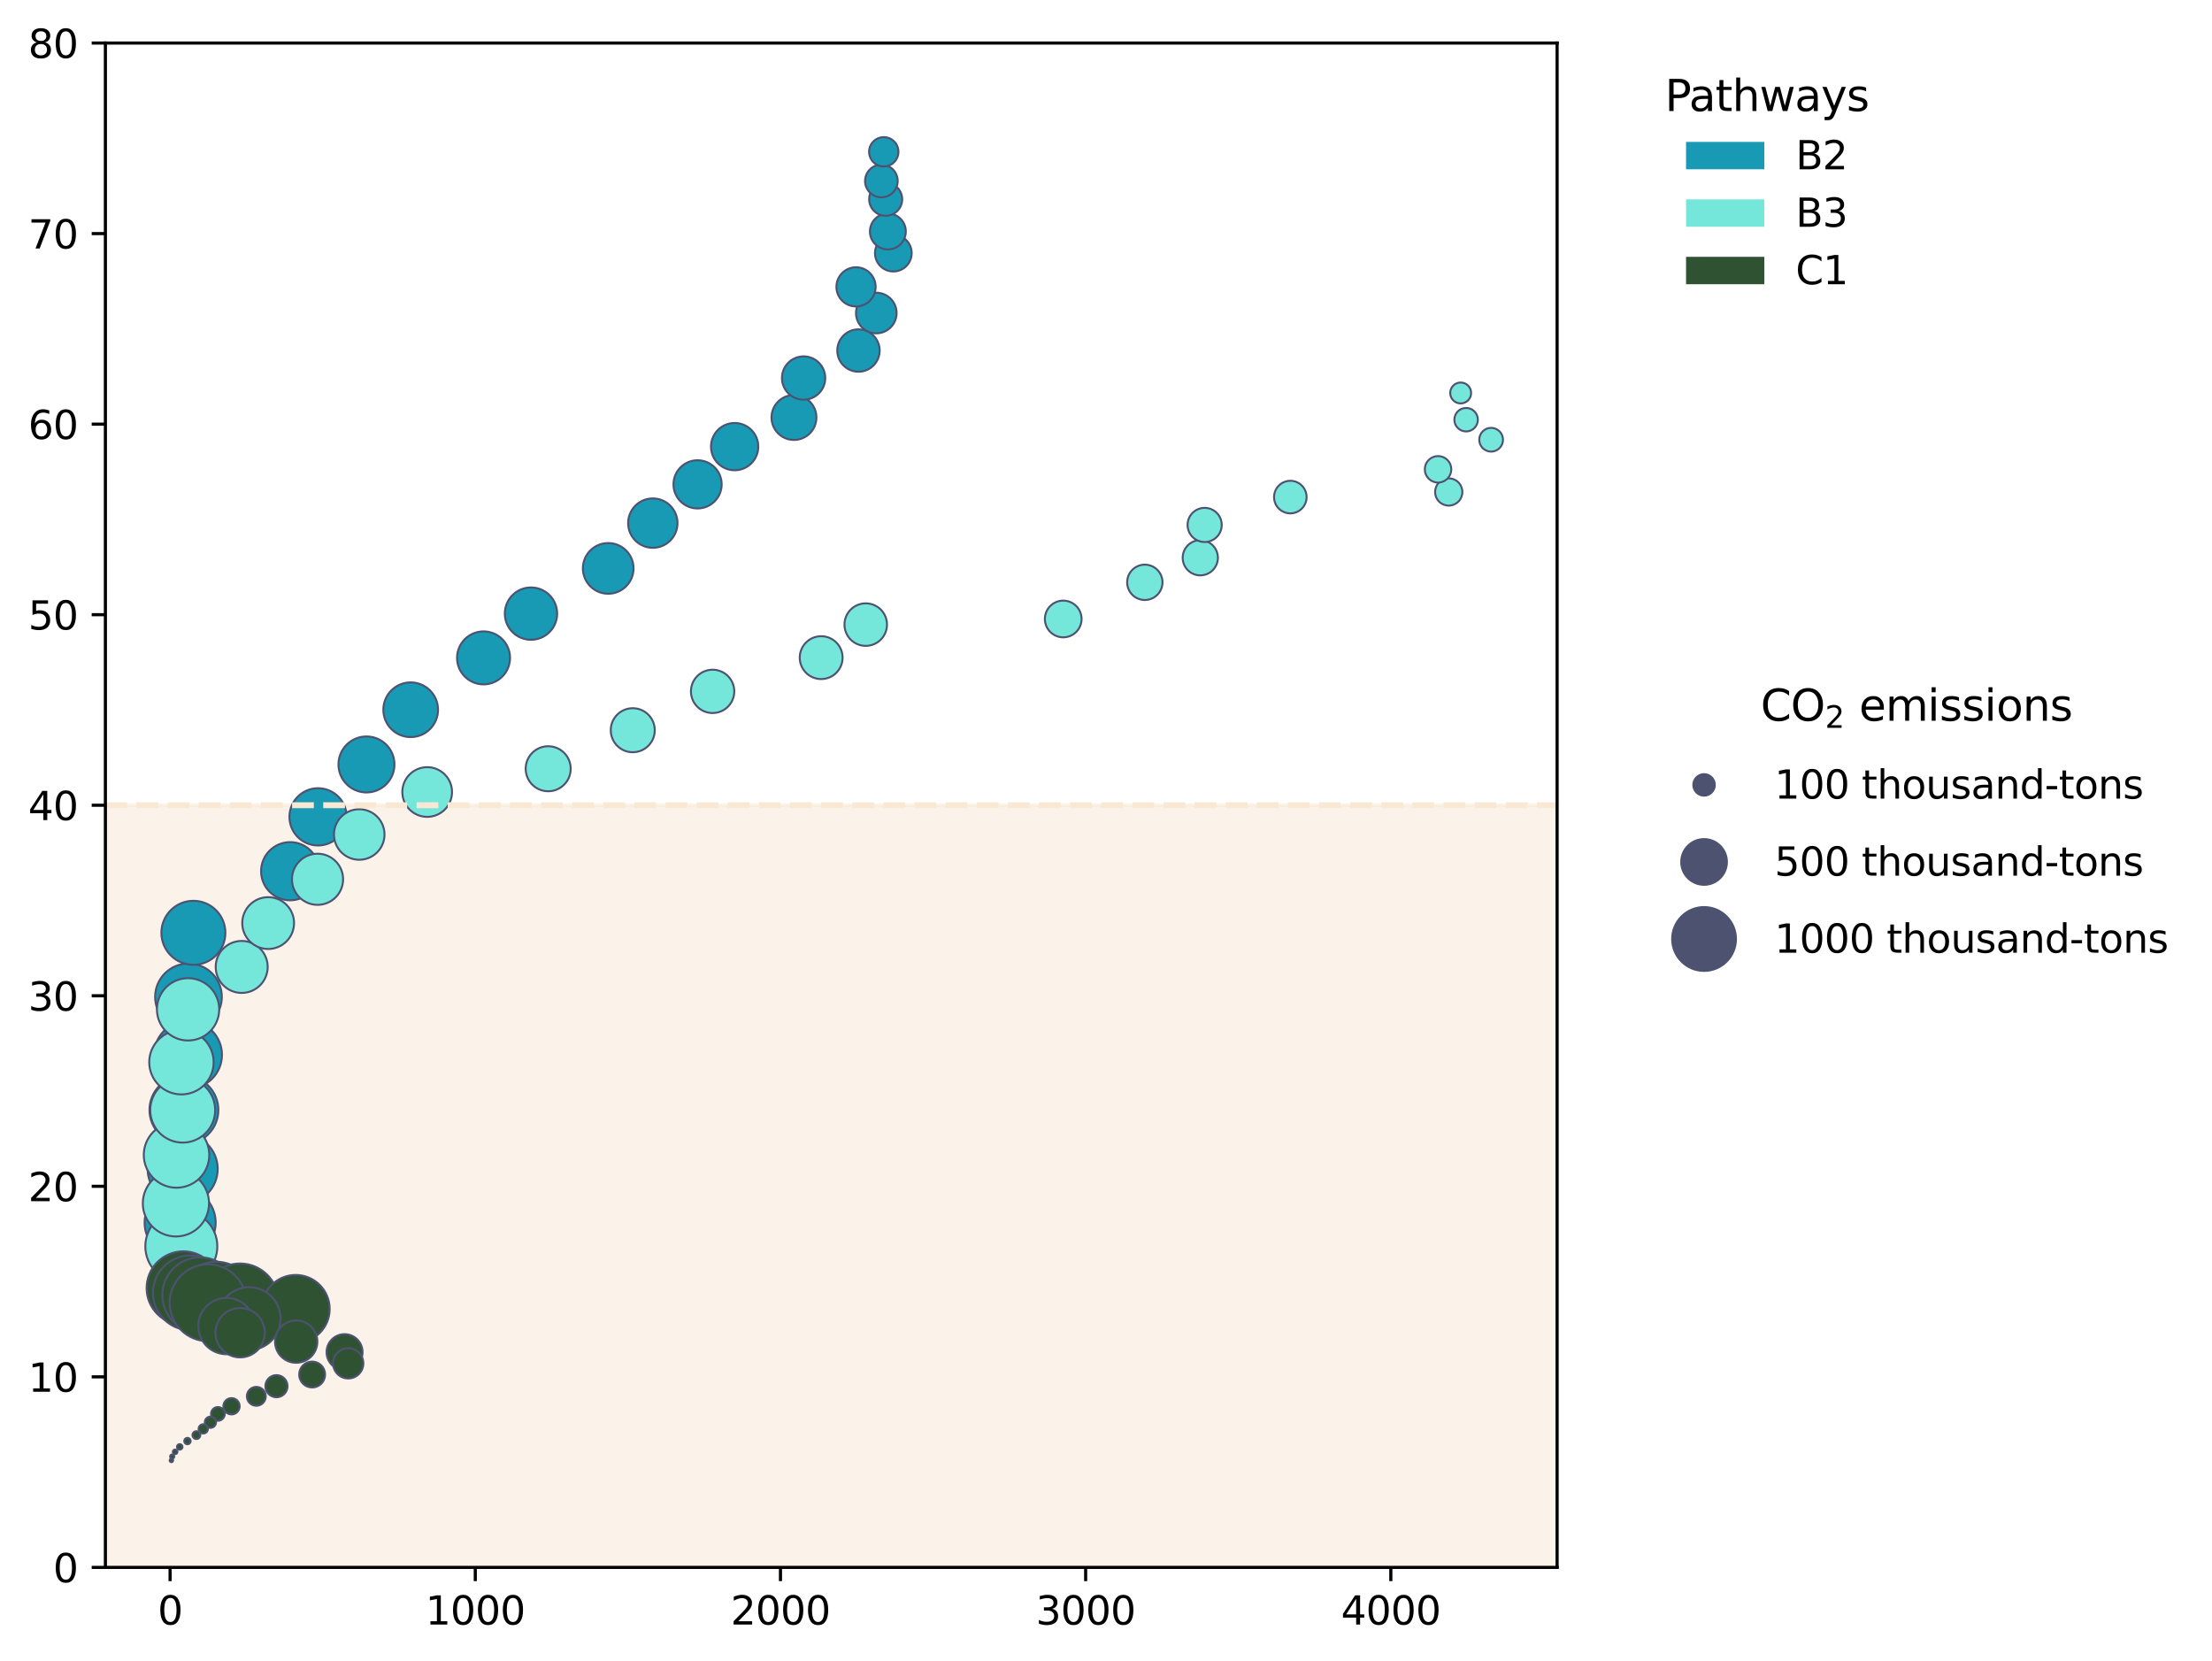 <?xml version="1.0" encoding="utf-8" standalone="no"?>
<!DOCTYPE svg PUBLIC "-//W3C//DTD SVG 1.1//EN"
  "http://www.w3.org/Graphics/SVG/1.1/DTD/svg11.dtd">
<svg xmlns:xlink="http://www.w3.org/1999/xlink" width="565.087pt" height="424.237pt" viewBox="0 0 565.087 424.237" xmlns="http://www.w3.org/2000/svg" version="1.1">
 <defs>
  <style type="text/css">*{stroke-linejoin: round; stroke-linecap: butt}</style>
 </defs>
 <g id="figure_1">
  <g id="patch_1">
   <path d="M 0 424.237 
L 565.087 424.237 
L 565.087 0 
L 0 0 
z
" style="fill: #ffffff"/>
  </g>
  <g id="axes_1">
   <g id="patch_2">
    <path d="M 26.925 400.359 
L 397.785 400.359 
L 397.785 10.999 
L 26.925 10.999 
z
" style="fill: #ffffff"/>
   </g>
   <g id="patch_3">
    <path d="M 26.925 400.359 
L 397.785 400.359 
L 397.785 205.679 
L 26.925 205.679 
z
" clip-path="url(#p188d0b6a68)" style="fill: #f9e8d4; opacity: 0.5; stroke: #f9e8d4; stroke-linejoin: miter"/>
   </g>
   <g id="PathCollection_1">
    <path d="M 46.017 321.377 
C 48.424 321.377 50.733 320.421 52.436 318.718 
C 54.138 317.016 55.095 314.707 55.095 312.299 
C 55.095 309.892 54.138 307.582 52.436 305.88 
C 50.733 304.178 48.424 303.221 46.017 303.221 
C 43.609 303.221 41.3 304.178 39.597 305.88 
C 37.895 307.582 36.939 309.892 36.939 312.299 
C 36.939 314.707 37.895 317.016 39.597 318.718 
C 41.3 320.421 43.609 321.377 46.017 321.377 
z
" clip-path="url(#p188d0b6a68)" style="fill: #189ab4; stroke: #4c5270; stroke-width: 0.5"/>
    <path d="M 46.661 307.54 
C 49.035 307.54 51.313 306.596 52.992 304.917 
C 54.671 303.238 55.614 300.961 55.614 298.586 
C 55.614 296.212 54.671 293.934 52.992 292.255 
C 51.313 290.576 49.035 289.633 46.661 289.633 
C 44.286 289.633 42.009 290.576 40.33 292.255 
C 38.651 293.934 37.707 296.212 37.707 298.586 
C 37.707 300.961 38.651 303.238 40.33 304.917 
C 42.009 306.596 44.286 307.54 46.661 307.54 
z
" clip-path="url(#p188d0b6a68)" style="fill: #189ab4; stroke: #4c5270; stroke-width: 0.5"/>
    <path d="M 46.986 292.315 
C 49.319 292.315 51.557 291.388 53.207 289.738 
C 54.857 288.088 55.784 285.85 55.784 283.517 
C 55.784 281.184 54.857 278.946 53.207 277.296 
C 51.557 275.646 49.319 274.719 46.986 274.719 
C 44.652 274.719 42.414 275.646 40.764 277.296 
C 39.114 278.946 38.187 281.184 38.187 283.517 
C 38.187 285.85 39.114 288.088 40.764 289.738 
C 42.414 291.388 44.652 292.315 46.986 292.315 
z
" clip-path="url(#p188d0b6a68)" style="fill: #189ab4; stroke: #4c5270; stroke-width: 0.5"/>
    <path d="M 48.032 278.107 
C 50.332 278.107 52.539 277.193 54.165 275.567 
C 55.792 273.94 56.706 271.734 56.706 269.434 
C 56.706 267.134 55.792 264.927 54.165 263.301 
C 52.539 261.674 50.332 260.76 48.032 260.76 
C 45.732 260.76 43.526 261.674 41.899 263.301 
C 40.273 264.927 39.359 267.134 39.359 269.434 
C 39.359 271.734 40.273 273.94 41.899 275.567 
C 43.526 277.193 45.732 278.107 48.032 278.107 
z
" clip-path="url(#p188d0b6a68)" style="fill: #189ab4; stroke: #4c5270; stroke-width: 0.5"/>
    <path d="M 48.15 263.161 
C 50.41 263.161 52.578 262.263 54.176 260.665 
C 55.774 259.067 56.672 256.899 56.672 254.639 
C 56.672 252.378 55.774 250.211 54.176 248.612 
C 52.578 247.014 50.41 246.116 48.15 246.116 
C 45.89 246.116 43.722 247.014 42.124 248.612 
C 40.525 250.211 39.627 252.378 39.627 254.639 
C 39.627 256.899 40.525 259.067 42.124 260.665 
C 43.722 262.263 45.89 263.161 48.15 263.161 
z
" clip-path="url(#p188d0b6a68)" style="fill: #189ab4; stroke: #4c5270; stroke-width: 0.5"/>
    <path d="M 49.404 246.441 
C 51.572 246.441 53.652 245.579 55.185 244.046 
C 56.719 242.513 57.58 240.433 57.58 238.264 
C 57.58 236.096 56.719 234.016 55.185 232.483 
C 53.652 230.949 51.572 230.088 49.404 230.088 
C 47.235 230.088 45.155 230.949 43.622 232.483 
C 42.089 234.016 41.227 236.096 41.227 238.264 
C 41.227 240.433 42.089 242.513 43.622 244.046 
C 45.155 245.579 47.235 246.441 49.404 246.441 
z
" clip-path="url(#p188d0b6a68)" style="fill: #189ab4; stroke: #4c5270; stroke-width: 0.5"/>
    <path d="M 74.125 229.962 
C 76.096 229.962 77.986 229.179 79.379 227.785 
C 80.772 226.392 81.555 224.502 81.555 222.531 
C 81.555 220.561 80.772 218.671 79.379 217.278 
C 77.986 215.884 76.096 215.101 74.125 215.101 
C 72.155 215.101 70.265 215.884 68.871 217.278 
C 67.478 218.671 66.695 220.561 66.695 222.531 
C 66.695 224.502 67.478 226.392 68.871 227.785 
C 70.265 229.179 72.155 229.962 74.125 229.962 
z
" clip-path="url(#p188d0b6a68)" style="fill: #189ab4; stroke: #4c5270; stroke-width: 0.5"/>
    <path d="M 81.252 215.962 
C 83.192 215.962 85.053 215.191 86.425 213.819 
C 87.797 212.447 88.568 210.586 88.568 208.646 
C 88.568 206.705 87.797 204.844 86.425 203.472 
C 85.053 202.1 83.192 201.329 81.252 201.329 
C 79.312 201.329 77.451 202.1 76.079 203.472 
C 74.707 204.844 73.936 206.705 73.936 208.646 
C 73.936 210.586 74.707 212.447 76.079 213.819 
C 77.451 215.191 79.312 215.962 81.252 215.962 
z
" clip-path="url(#p188d0b6a68)" style="fill: #189ab4; stroke: #4c5270; stroke-width: 0.5"/>
    <path d="M 93.619 202.417 
C 95.516 202.417 97.336 201.663 98.677 200.322 
C 100.019 198.98 100.773 197.16 100.773 195.263 
C 100.773 193.366 100.019 191.546 98.677 190.204 
C 97.336 188.862 95.516 188.109 93.619 188.109 
C 91.721 188.109 89.901 188.862 88.56 190.204 
C 87.218 191.546 86.464 193.366 86.464 195.263 
C 86.464 197.16 87.218 198.98 88.56 200.322 
C 89.901 201.663 91.721 202.417 93.619 202.417 
z
" clip-path="url(#p188d0b6a68)" style="fill: #189ab4; stroke: #4c5270; stroke-width: 0.5"/>
    <path d="M 104.916 188.276 
C 106.769 188.276 108.547 187.54 109.858 186.229 
C 111.168 184.919 111.905 183.141 111.905 181.288 
C 111.905 179.434 111.168 177.657 109.858 176.346 
C 108.547 175.036 106.769 174.299 104.916 174.299 
C 103.063 174.299 101.285 175.036 99.974 176.346 
C 98.664 177.657 97.928 179.434 97.928 181.288 
C 97.928 183.141 98.664 184.919 99.974 186.229 
C 101.285 187.54 103.063 188.276 104.916 188.276 
z
" clip-path="url(#p188d0b6a68)" style="fill: #189ab4; stroke: #4c5270; stroke-width: 0.5"/>
    <path d="M 123.529 174.812 
C 125.324 174.812 127.046 174.099 128.315 172.83 
C 129.585 171.56 130.298 169.838 130.298 168.043 
C 130.298 166.247 129.585 164.525 128.315 163.256 
C 127.046 161.986 125.324 161.273 123.529 161.273 
C 121.733 161.273 120.011 161.986 118.742 163.256 
C 117.472 164.525 116.759 166.247 116.759 168.043 
C 116.759 169.838 117.472 171.56 118.742 172.83 
C 120.011 174.099 121.733 174.812 123.529 174.812 
z
" clip-path="url(#p188d0b6a68)" style="fill: #189ab4; stroke: #4c5270; stroke-width: 0.5"/>
    <path d="M 135.649 163.419 
C 137.423 163.419 139.123 162.715 140.377 161.461 
C 141.631 160.207 142.336 158.506 142.336 156.733 
C 142.336 154.96 141.631 153.259 140.377 152.005 
C 139.123 150.751 137.423 150.047 135.649 150.047 
C 133.876 150.047 132.175 150.751 130.921 152.005 
C 129.668 153.259 128.963 154.96 128.963 156.733 
C 128.963 158.506 129.668 160.207 130.921 161.461 
C 132.175 162.715 133.876 163.419 135.649 163.419 
z
" clip-path="url(#p188d0b6a68)" style="fill: #189ab4; stroke: #4c5270; stroke-width: 0.5"/>
    <path d="M 155.377 151.659 
C 157.094 151.659 158.741 150.977 159.955 149.763 
C 161.169 148.549 161.851 146.901 161.851 145.184 
C 161.851 143.467 161.169 141.82 159.955 140.606 
C 158.741 139.392 157.094 138.71 155.377 138.71 
C 153.659 138.71 152.012 139.392 150.798 140.606 
C 149.584 141.82 148.902 143.467 148.902 145.184 
C 148.902 146.901 149.584 148.549 150.798 149.763 
C 152.012 150.977 153.659 151.659 155.377 151.659 
z
" clip-path="url(#p188d0b6a68)" style="fill: #189ab4; stroke: #4c5270; stroke-width: 0.5"/>
    <path d="M 166.772 139.927 
C 168.445 139.927 170.05 139.263 171.233 138.079 
C 172.416 136.896 173.081 135.291 173.081 133.618 
C 173.081 131.945 172.416 130.34 171.233 129.157 
C 170.05 127.974 168.445 127.309 166.772 127.309 
C 165.099 127.309 163.494 127.974 162.311 129.157 
C 161.127 130.34 160.463 131.945 160.463 133.618 
C 160.463 135.291 161.127 136.896 162.311 138.079 
C 163.494 139.263 165.099 139.927 166.772 139.927 
z
" clip-path="url(#p188d0b6a68)" style="fill: #189ab4; stroke: #4c5270; stroke-width: 0.5"/>
    <path d="M 178.206 129.876 
C 179.839 129.876 181.405 129.227 182.56 128.072 
C 183.715 126.917 184.364 125.351 184.364 123.718 
C 184.364 122.085 183.715 120.518 182.56 119.363 
C 181.405 118.209 179.839 117.56 178.206 117.56 
C 176.573 117.56 175.006 118.209 173.852 119.363 
C 172.697 120.518 172.048 122.085 172.048 123.718 
C 172.048 125.351 172.697 126.917 173.852 128.072 
C 175.006 129.227 176.573 129.876 178.206 129.876 
z
" clip-path="url(#p188d0b6a68)" style="fill: #189ab4; stroke: #4c5270; stroke-width: 0.5"/>
    <path d="M 187.675 120.121 
C 189.277 120.121 190.813 119.484 191.946 118.352 
C 193.079 117.219 193.715 115.682 193.715 114.08 
C 193.715 112.478 193.079 110.942 191.946 109.809 
C 190.813 108.676 189.277 108.04 187.675 108.04 
C 186.073 108.04 184.537 108.676 183.404 109.809 
C 182.271 110.942 181.635 112.478 181.635 114.08 
C 181.635 115.682 182.271 117.219 183.404 118.352 
C 184.537 119.484 186.073 120.121 187.675 120.121 
z
" clip-path="url(#p188d0b6a68)" style="fill: #189ab4; stroke: #4c5270; stroke-width: 0.5"/>
    <path d="M 202.83 112.375 
C 204.352 112.375 205.812 111.77 206.888 110.694 
C 207.964 109.618 208.568 108.158 208.568 106.636 
C 208.568 105.115 207.964 103.655 206.888 102.579 
C 205.812 101.503 204.352 100.898 202.83 100.898 
C 201.308 100.898 199.849 101.503 198.772 102.579 
C 197.696 103.655 197.092 105.115 197.092 106.636 
C 197.092 108.158 197.696 109.618 198.772 110.694 
C 199.849 111.77 201.308 112.375 202.83 112.375 
z
" clip-path="url(#p188d0b6a68)" style="fill: #189ab4; stroke: #4c5270; stroke-width: 0.5"/>
    <path d="M 205.293 102.093 
C 206.76 102.093 208.168 101.51 209.205 100.472 
C 210.243 99.434 210.826 98.027 210.826 96.56 
C 210.826 95.092 210.243 93.685 209.205 92.647 
C 208.168 91.61 206.76 91.027 205.293 91.027 
C 203.826 91.027 202.418 91.61 201.381 92.647 
C 200.343 93.685 199.76 95.092 199.76 96.56 
C 199.76 98.027 200.343 99.434 201.381 100.472 
C 202.418 101.51 203.826 102.093 205.293 102.093 
z
" clip-path="url(#p188d0b6a68)" style="fill: #189ab4; stroke: #4c5270; stroke-width: 0.5"/>
    <path d="M 219.309 94.952 
C 220.745 94.952 222.123 94.381 223.139 93.366 
C 224.154 92.35 224.725 90.972 224.725 89.536 
C 224.725 88.099 224.154 86.722 223.139 85.706 
C 222.123 84.69 220.745 84.12 219.309 84.12 
C 217.873 84.12 216.495 84.69 215.479 85.706 
C 214.463 86.722 213.893 88.099 213.893 89.536 
C 213.893 90.972 214.463 92.35 215.479 93.366 
C 216.495 94.381 217.873 94.952 219.309 94.952 
z
" clip-path="url(#p188d0b6a68)" style="fill: #189ab4; stroke: #4c5270; stroke-width: 0.5"/>
    <path d="M 223.865 85.145 
C 225.241 85.145 226.561 84.598 227.533 83.625 
C 228.506 82.652 229.053 81.333 229.053 79.957 
C 229.053 78.581 228.506 77.261 227.533 76.289 
C 226.561 75.316 225.241 74.769 223.865 74.769 
C 222.489 74.769 221.17 75.316 220.197 76.289 
C 219.224 77.261 218.677 78.581 218.677 79.957 
C 218.677 81.333 219.224 82.652 220.197 83.625 
C 221.17 84.598 222.489 85.145 223.865 85.145 
z
" clip-path="url(#p188d0b6a68)" style="fill: #189ab4; stroke: #4c5270; stroke-width: 0.5"/>
    <path d="M 218.683 78.281 
C 220.012 78.281 221.286 77.754 222.226 76.814 
C 223.165 75.875 223.693 74.601 223.693 73.272 
C 223.693 71.944 223.165 70.669 222.226 69.73 
C 221.286 68.791 220.012 68.263 218.683 68.263 
C 217.355 68.263 216.081 68.791 215.141 69.73 
C 214.202 70.669 213.674 71.944 213.674 73.272 
C 213.674 74.601 214.202 75.875 215.141 76.814 
C 216.081 77.754 217.355 78.281 218.683 78.281 
z
" clip-path="url(#p188d0b6a68)" style="fill: #189ab4; stroke: #4c5270; stroke-width: 0.5"/>
    <path d="M 228.217 69.347 
C 229.46 69.347 230.653 68.853 231.532 67.973 
C 232.412 67.094 232.906 65.901 232.906 64.658 
C 232.906 63.414 232.412 62.221 231.532 61.342 
C 230.653 60.463 229.46 59.969 228.217 59.969 
C 226.973 59.969 225.78 60.463 224.901 61.342 
C 224.022 62.221 223.528 63.414 223.528 64.658 
C 223.528 65.901 224.022 67.094 224.901 67.973 
C 225.78 68.853 226.973 69.347 228.217 69.347 
z
" clip-path="url(#p188d0b6a68)" style="fill: #189ab4; stroke: #4c5270; stroke-width: 0.5"/>
    <path d="M 226.82 63.709 
C 228.036 63.709 229.202 63.226 230.062 62.366 
C 230.922 61.506 231.405 60.339 231.405 59.123 
C 231.405 57.907 230.922 56.741 230.062 55.881 
C 229.202 55.021 228.036 54.538 226.82 54.538 
C 225.604 54.538 224.437 55.021 223.577 55.881 
C 222.717 56.741 222.234 57.907 222.234 59.123 
C 222.234 60.339 222.717 61.506 223.577 62.366 
C 224.437 63.226 225.604 63.709 226.82 63.709 
z
" clip-path="url(#p188d0b6a68)" style="fill: #189ab4; stroke: #4c5270; stroke-width: 0.5"/>
    <path d="M 226.261 55.116 
C 227.381 55.116 228.455 54.671 229.246 53.879 
C 230.038 53.087 230.483 52.013 230.483 50.894 
C 230.483 49.774 230.038 48.7 229.246 47.908 
C 228.455 47.117 227.381 46.672 226.261 46.672 
C 225.141 46.672 224.067 47.117 223.276 47.908 
C 222.484 48.7 222.039 49.774 222.039 50.894 
C 222.039 52.013 222.484 53.087 223.276 53.879 
C 224.067 54.671 225.141 55.116 226.261 55.116 
z
" clip-path="url(#p188d0b6a68)" style="fill: #189ab4; stroke: #4c5270; stroke-width: 0.5"/>
    <path d="M 225.161 50.394 
C 226.266 50.394 227.327 49.955 228.109 49.173 
C 228.891 48.391 229.33 47.33 229.33 46.225 
C 229.33 45.119 228.891 44.058 228.109 43.276 
C 227.327 42.494 226.266 42.055 225.161 42.055 
C 224.055 42.055 222.994 42.494 222.212 43.276 
C 221.43 44.058 220.991 45.119 220.991 46.225 
C 220.991 47.33 221.43 48.391 222.212 49.173 
C 222.994 49.955 224.055 50.394 225.161 50.394 
z
" clip-path="url(#p188d0b6a68)" style="fill: #189ab4; stroke: #4c5270; stroke-width: 0.5"/>
    <path d="M 225.771 42.523 
C 226.765 42.523 227.719 42.128 228.422 41.425 
C 229.126 40.722 229.521 39.768 229.521 38.773 
C 229.521 37.779 229.126 36.825 228.422 36.122 
C 227.719 35.419 226.765 35.023 225.771 35.023 
C 224.776 35.023 223.822 35.419 223.119 36.122 
C 222.416 36.825 222.021 37.779 222.021 38.773 
C 222.021 39.768 222.416 40.722 223.119 41.425 
C 223.822 42.128 224.776 42.523 225.771 42.523 
z
" clip-path="url(#p188d0b6a68)" style="fill: #189ab4; stroke: #4c5270; stroke-width: 0.5"/>
   </g>
   <g id="PathCollection_2">
    <path d="M 46.322 327.558 
C 48.761 327.558 51.101 326.589 52.826 324.864 
C 54.552 323.139 55.521 320.799 55.521 318.359 
C 55.521 315.92 54.552 313.58 52.826 311.854 
C 51.101 310.129 48.761 309.16 46.322 309.16 
C 43.882 309.16 41.542 310.129 39.817 311.854 
C 38.092 313.58 37.122 315.92 37.122 318.359 
C 37.122 320.799 38.092 323.139 39.817 324.864 
C 41.542 326.589 43.882 327.558 46.322 327.558 
z
" clip-path="url(#p188d0b6a68)" style="fill: #75e6da; stroke: #4c5270; stroke-width: 0.5"/>
    <path d="M 44.941 315.828 
C 47.184 315.828 49.336 314.937 50.922 313.351 
C 52.508 311.765 53.4 309.613 53.4 307.37 
C 53.4 305.127 52.508 302.975 50.922 301.389 
C 49.336 299.802 47.184 298.911 44.941 298.911 
C 42.698 298.911 40.546 299.802 38.96 301.389 
C 37.374 302.975 36.482 305.127 36.482 307.37 
C 36.482 309.613 37.374 311.765 38.96 313.351 
C 40.546 314.937 42.698 315.828 44.941 315.828 
z
" clip-path="url(#p188d0b6a68)" style="fill: #75e6da; stroke: #4c5270; stroke-width: 0.5"/>
    <path d="M 45.096 303.377 
C 47.315 303.377 49.443 302.496 51.011 300.927 
C 52.58 299.358 53.461 297.23 53.461 295.012 
C 53.461 292.794 52.58 290.666 51.011 289.097 
C 49.443 287.528 47.315 286.647 45.096 286.647 
C 42.878 286.647 40.75 287.528 39.181 289.097 
C 37.612 290.666 36.731 292.794 36.731 295.012 
C 36.731 297.23 37.612 299.358 39.181 300.927 
C 40.75 302.496 42.878 303.377 45.096 303.377 
z
" clip-path="url(#p188d0b6a68)" style="fill: #75e6da; stroke: #4c5270; stroke-width: 0.5"/>
    <path d="M 46.673 291.852 
C 48.874 291.852 50.984 290.978 52.541 289.422 
C 54.097 287.866 54.971 285.755 54.971 283.555 
C 54.971 281.354 54.097 279.243 52.541 277.687 
C 50.984 276.131 48.874 275.257 46.673 275.257 
C 44.472 275.257 42.362 276.131 40.806 277.687 
C 39.25 279.243 38.375 281.354 38.375 283.555 
C 38.375 285.755 39.25 287.866 40.806 289.422 
C 42.362 290.978 44.472 291.852 46.673 291.852 
z
" clip-path="url(#p188d0b6a68)" style="fill: #75e6da; stroke: #4c5270; stroke-width: 0.5"/>
    <path d="M 46.351 279.546 
C 48.533 279.546 50.625 278.679 52.168 277.137 
C 53.711 275.594 54.578 273.501 54.578 271.319 
C 54.578 269.138 53.711 267.045 52.168 265.502 
C 50.625 263.96 48.533 263.093 46.351 263.093 
C 44.169 263.093 42.077 263.96 40.534 265.502 
C 38.991 267.045 38.124 269.138 38.124 271.319 
C 38.124 273.501 38.991 275.594 40.534 277.137 
C 42.077 278.679 44.169 279.546 46.351 279.546 
z
" clip-path="url(#p188d0b6a68)" style="fill: #75e6da; stroke: #4c5270; stroke-width: 0.5"/>
    <path d="M 48.044 265.775 
C 50.154 265.775 52.178 264.937 53.67 263.445 
C 55.162 261.953 56.001 259.929 56.001 257.819 
C 56.001 255.709 55.162 253.685 53.67 252.193 
C 52.178 250.701 50.154 249.862 48.044 249.862 
C 45.934 249.862 43.91 250.701 42.418 252.193 
C 40.926 253.685 40.088 255.709 40.088 257.819 
C 40.088 259.929 40.926 261.953 42.418 263.445 
C 43.91 264.937 45.934 265.775 48.044 265.775 
z
" clip-path="url(#p188d0b6a68)" style="fill: #75e6da; stroke: #4c5270; stroke-width: 0.5"/>
    <path d="M 61.745 253.623 
C 63.506 253.623 65.195 252.923 66.44 251.678 
C 67.686 250.433 68.385 248.744 68.385 246.983 
C 68.385 245.222 67.686 243.533 66.44 242.287 
C 65.195 241.042 63.506 240.343 61.745 240.343 
C 59.984 240.343 58.295 241.042 57.05 242.287 
C 55.805 243.533 55.105 245.222 55.105 246.983 
C 55.105 248.744 55.805 250.433 57.05 251.678 
C 58.295 252.923 59.984 253.623 61.745 253.623 
z
" clip-path="url(#p188d0b6a68)" style="fill: #75e6da; stroke: #4c5270; stroke-width: 0.5"/>
    <path d="M 68.505 242.401 
C 70.26 242.401 71.943 241.703 73.184 240.462 
C 74.425 239.221 75.122 237.538 75.122 235.783 
C 75.122 234.028 74.425 232.345 73.184 231.104 
C 71.943 229.863 70.26 229.166 68.505 229.166 
C 66.75 229.166 65.066 229.863 63.825 231.104 
C 62.584 232.345 61.887 234.028 61.887 235.783 
C 61.887 237.538 62.584 239.221 63.825 240.462 
C 65.066 241.703 66.75 242.401 68.505 242.401 
z
" clip-path="url(#p188d0b6a68)" style="fill: #75e6da; stroke: #4c5270; stroke-width: 0.5"/>
    <path d="M 81.12 231.125 
C 82.852 231.125 84.513 230.437 85.738 229.212 
C 86.963 227.987 87.651 226.326 87.651 224.594 
C 87.651 222.861 86.963 221.2 85.738 219.975 
C 84.513 218.75 82.852 218.062 81.12 218.062 
C 79.387 218.062 77.726 218.75 76.501 219.975 
C 75.276 221.2 74.588 222.861 74.588 224.594 
C 74.588 226.326 75.276 227.987 76.501 229.212 
C 77.726 230.437 79.387 231.125 81.12 231.125 
z
" clip-path="url(#p188d0b6a68)" style="fill: #75e6da; stroke: #4c5270; stroke-width: 0.5"/>
    <path d="M 91.775 219.608 
C 93.487 219.608 95.129 218.928 96.339 217.718 
C 97.55 216.507 98.23 214.866 98.23 213.154 
C 98.23 211.442 97.55 209.8 96.339 208.59 
C 95.129 207.379 93.487 206.699 91.775 206.699 
C 90.063 206.699 88.421 207.379 87.211 208.59 
C 86 209.8 85.32 211.442 85.32 213.154 
C 85.32 214.866 86 216.507 87.211 217.718 
C 88.421 218.928 90.063 219.608 91.775 219.608 
z
" clip-path="url(#p188d0b6a68)" style="fill: #75e6da; stroke: #4c5270; stroke-width: 0.5"/>
    <path d="M 109.13 208.651 
C 110.813 208.651 112.428 207.982 113.618 206.792 
C 114.809 205.601 115.478 203.987 115.478 202.303 
C 115.478 200.619 114.809 199.005 113.618 197.814 
C 112.428 196.624 110.813 195.955 109.13 195.955 
C 107.446 195.955 105.831 196.624 104.641 197.814 
C 103.45 199.005 102.781 200.619 102.781 202.303 
C 102.781 203.987 103.45 205.601 104.641 206.792 
C 105.831 207.982 107.446 208.651 109.13 208.651 
z
" clip-path="url(#p188d0b6a68)" style="fill: #75e6da; stroke: #4c5270; stroke-width: 0.5"/>
    <path d="M 140.044 202.111 
C 141.569 202.111 143.032 201.506 144.111 200.427 
C 145.189 199.349 145.795 197.886 145.795 196.361 
C 145.795 194.835 145.189 193.373 144.111 192.294 
C 143.032 191.216 141.569 190.61 140.044 190.61 
C 138.519 190.61 137.056 191.216 135.978 192.294 
C 134.899 193.373 134.293 194.835 134.293 196.361 
C 134.293 197.886 134.899 199.349 135.978 200.427 
C 137.056 201.506 138.519 202.111 140.044 202.111 
z
" clip-path="url(#p188d0b6a68)" style="fill: #75e6da; stroke: #4c5270; stroke-width: 0.5"/>
    <path d="M 161.649 192.143 
C 163.14 192.143 164.57 191.55 165.625 190.496 
C 166.679 189.441 167.272 188.011 167.272 186.52 
C 167.272 185.029 166.679 183.598 165.625 182.544 
C 164.57 181.49 163.14 180.897 161.649 180.897 
C 160.158 180.897 158.727 181.49 157.673 182.544 
C 156.618 183.598 156.026 185.029 156.026 186.52 
C 156.026 188.011 156.618 189.441 157.673 190.496 
C 158.727 191.55 160.158 192.143 161.649 192.143 
z
" clip-path="url(#p188d0b6a68)" style="fill: #75e6da; stroke: #4c5270; stroke-width: 0.5"/>
    <path d="M 182.046 182.131 
C 183.514 182.131 184.922 181.548 185.96 180.51 
C 186.998 179.472 187.581 178.063 187.581 176.595 
C 187.581 175.127 186.998 173.719 185.96 172.681 
C 184.922 171.643 183.514 171.06 182.046 171.06 
C 180.578 171.06 179.17 171.643 178.132 172.681 
C 177.094 173.719 176.511 175.127 176.511 176.595 
C 176.511 178.063 177.094 179.472 178.132 180.51 
C 179.17 181.548 180.578 182.131 182.046 182.131 
z
" clip-path="url(#p188d0b6a68)" style="fill: #75e6da; stroke: #4c5270; stroke-width: 0.5"/>
    <path d="M 209.779 173.453 
C 211.231 173.453 212.623 172.877 213.65 171.85 
C 214.676 170.824 215.253 169.432 215.253 167.98 
C 215.253 166.528 214.676 165.136 213.65 164.11 
C 212.623 163.083 211.231 162.507 209.779 162.507 
C 208.328 162.507 206.935 163.083 205.909 164.11 
C 204.883 165.136 204.306 166.528 204.306 167.98 
C 204.306 169.432 204.883 170.824 205.909 171.85 
C 206.935 172.877 208.328 173.453 209.779 173.453 
z
" clip-path="url(#p188d0b6a68)" style="fill: #75e6da; stroke: #4c5270; stroke-width: 0.5"/>
    <path d="M 221.164 164.973 
C 222.605 164.973 223.986 164.401 225.005 163.382 
C 226.024 162.364 226.596 160.982 226.596 159.541 
C 226.596 158.101 226.024 156.719 225.005 155.701 
C 223.986 154.682 222.605 154.11 221.164 154.11 
C 219.724 154.11 218.342 154.682 217.324 155.701 
C 216.305 156.719 215.733 158.101 215.733 159.541 
C 215.733 160.982 216.305 162.364 217.324 163.382 
C 218.342 164.401 219.724 164.973 221.164 164.973 
z
" clip-path="url(#p188d0b6a68)" style="fill: #75e6da; stroke: #4c5270; stroke-width: 0.5"/>
    <path d="M 271.618 162.791 
C 272.861 162.791 274.054 162.297 274.933 161.418 
C 275.812 160.539 276.307 159.346 276.307 158.102 
C 276.307 156.859 275.812 155.666 274.933 154.787 
C 274.054 153.908 272.861 153.414 271.618 153.414 
C 270.374 153.414 269.181 153.908 268.302 154.787 
C 267.423 155.666 266.929 156.859 266.929 158.102 
C 266.929 159.346 267.423 160.539 268.302 161.418 
C 269.181 162.297 270.374 162.791 271.618 162.791 
z
" clip-path="url(#p188d0b6a68)" style="fill: #75e6da; stroke: #4c5270; stroke-width: 0.5"/>
    <path d="M 292.464 153.257 
C 293.661 153.257 294.809 152.781 295.656 151.935 
C 296.503 151.088 296.978 149.94 296.978 148.742 
C 296.978 147.545 296.503 146.397 295.656 145.55 
C 294.809 144.704 293.661 144.228 292.464 144.228 
C 291.266 144.228 290.118 144.704 289.271 145.55 
C 288.425 146.397 287.949 147.545 287.949 148.742 
C 287.949 149.94 288.425 151.088 289.271 151.935 
C 290.118 152.781 291.266 153.257 292.464 153.257 
z
" clip-path="url(#p188d0b6a68)" style="fill: #75e6da; stroke: #4c5270; stroke-width: 0.5"/>
    <path d="M 306.631 146.965 
C 307.824 146.965 308.968 146.491 309.811 145.648 
C 310.654 144.805 311.128 143.661 311.128 142.468 
C 311.128 141.276 310.654 140.132 309.811 139.289 
C 308.968 138.446 307.824 137.972 306.631 137.972 
C 305.439 137.972 304.295 138.446 303.452 139.289 
C 302.608 140.132 302.135 141.276 302.135 142.468 
C 302.135 143.661 302.608 144.805 303.452 145.648 
C 304.295 146.491 305.439 146.965 306.631 146.965 
z
" clip-path="url(#p188d0b6a68)" style="fill: #75e6da; stroke: #4c5270; stroke-width: 0.5"/>
    <path d="M 307.745 138.449 
C 308.902 138.449 310.012 137.989 310.83 137.171 
C 311.648 136.352 312.108 135.242 312.108 134.085 
C 312.108 132.928 311.648 131.818 310.83 131 
C 310.012 130.181 308.902 129.722 307.745 129.722 
C 306.587 129.722 305.477 130.181 304.659 131 
C 303.841 131.818 303.381 132.928 303.381 134.085 
C 303.381 135.242 303.841 136.352 304.659 137.171 
C 305.477 137.989 306.587 138.449 307.745 138.449 
z
" clip-path="url(#p188d0b6a68)" style="fill: #75e6da; stroke: #4c5270; stroke-width: 0.5"/>
    <path d="M 329.633 131.128 
C 330.736 131.128 331.794 130.69 332.574 129.91 
C 333.354 129.13 333.792 128.072 333.792 126.969 
C 333.792 125.866 333.354 124.808 332.574 124.028 
C 331.794 123.248 330.736 122.81 329.633 122.81 
C 328.53 122.81 327.472 123.248 326.692 124.028 
C 325.912 124.808 325.474 125.866 325.474 126.969 
C 325.474 128.072 325.912 129.13 326.692 129.91 
C 327.472 130.69 328.53 131.128 329.633 131.128 
z
" clip-path="url(#p188d0b6a68)" style="fill: #75e6da; stroke: #4c5270; stroke-width: 0.5"/>
    <path d="M 370.099 129.149 
C 371.024 129.149 371.91 128.782 372.563 128.128 
C 373.217 127.475 373.584 126.589 373.584 125.664 
C 373.584 124.74 373.217 123.854 372.563 123.201 
C 371.91 122.547 371.024 122.18 370.099 122.18 
C 369.175 122.18 368.289 122.547 367.636 123.201 
C 366.982 123.854 366.615 124.74 366.615 125.664 
C 366.615 126.589 366.982 127.475 367.636 128.128 
C 368.289 128.782 369.175 129.149 370.099 129.149 
z
" clip-path="url(#p188d0b6a68)" style="fill: #75e6da; stroke: #4c5270; stroke-width: 0.5"/>
    <path d="M 367.372 123.261 
C 368.269 123.261 369.13 122.904 369.764 122.27 
C 370.399 121.635 370.755 120.774 370.755 119.877 
C 370.755 118.979 370.399 118.119 369.764 117.484 
C 369.13 116.85 368.269 116.493 367.372 116.493 
C 366.474 116.493 365.613 116.85 364.979 117.484 
C 364.344 118.119 363.988 118.979 363.988 119.877 
C 363.988 120.774 364.344 121.635 364.979 122.27 
C 365.613 122.904 366.474 123.261 367.372 123.261 
z
" clip-path="url(#p188d0b6a68)" style="fill: #75e6da; stroke: #4c5270; stroke-width: 0.5"/>
    <path d="M 380.928 115.356 
C 381.733 115.356 382.505 115.036 383.074 114.467 
C 383.643 113.897 383.963 113.125 383.963 112.32 
C 383.963 111.515 383.643 110.743 383.074 110.174 
C 382.505 109.604 381.733 109.285 380.928 109.285 
C 380.123 109.285 379.351 109.604 378.781 110.174 
C 378.212 110.743 377.892 111.515 377.892 112.32 
C 377.892 113.125 378.212 113.897 378.781 114.467 
C 379.351 115.036 380.123 115.356 380.928 115.356 
z
" clip-path="url(#p188d0b6a68)" style="fill: #75e6da; stroke: #4c5270; stroke-width: 0.5"/>
    <path d="M 374.539 110.206 
C 375.336 110.206 376.099 109.889 376.662 109.326 
C 377.226 108.763 377.542 108 377.542 107.203 
C 377.542 106.407 377.226 105.643 376.662 105.08 
C 376.099 104.517 375.336 104.201 374.539 104.201 
C 373.743 104.201 372.979 104.517 372.416 105.08 
C 371.853 105.643 371.537 106.407 371.537 107.203 
C 371.537 108 371.853 108.763 372.416 109.326 
C 372.979 109.889 373.743 110.206 374.539 110.206 
z
" clip-path="url(#p188d0b6a68)" style="fill: #75e6da; stroke: #4c5270; stroke-width: 0.5"/>
    <path d="M 373.149 103.048 
C 373.858 103.048 374.537 102.766 375.038 102.265 
C 375.539 101.764 375.821 101.085 375.821 100.376 
C 375.821 99.668 375.539 98.988 375.038 98.488 
C 374.537 97.987 373.858 97.705 373.149 97.705 
C 372.441 97.705 371.761 97.987 371.26 98.488 
C 370.76 98.988 370.478 99.668 370.478 100.376 
C 370.478 101.085 370.76 101.764 371.26 102.265 
C 371.761 102.766 372.441 103.048 373.149 103.048 
z
" clip-path="url(#p188d0b6a68)" style="fill: #75e6da; stroke: #4c5270; stroke-width: 0.5"/>
   </g>
   <g id="PathCollection_3">
    <path d="M 46.844 338.41 
C 49.334 338.41 51.723 337.42 53.484 335.659 
C 55.246 333.898 56.235 331.509 56.235 329.019 
C 56.235 326.528 55.246 324.139 53.484 322.378 
C 51.723 320.617 49.334 319.627 46.844 319.627 
C 44.353 319.627 41.964 320.617 40.203 322.378 
C 38.442 324.139 37.453 326.528 37.453 329.019 
C 37.453 331.509 38.442 333.898 40.203 335.659 
C 41.964 337.42 44.353 338.41 46.844 338.41 
z
" clip-path="url(#p188d0b6a68)" style="fill: #2f5233; stroke: #4c5270; stroke-width: 0.5"/>
    <path d="M 48.613 339.768 
C 51.143 339.768 53.57 338.763 55.359 336.974 
C 57.148 335.185 58.153 332.758 58.153 330.228 
C 58.153 327.698 57.148 325.271 55.359 323.482 
C 53.57 321.693 51.143 320.687 48.613 320.687 
C 46.083 320.687 43.656 321.693 41.867 323.482 
C 40.078 325.271 39.073 327.698 39.073 330.228 
C 39.073 332.758 40.078 335.185 41.867 336.974 
C 43.656 338.763 46.083 339.768 48.613 339.768 
z
" clip-path="url(#p188d0b6a68)" style="fill: #2f5233; stroke: #4c5270; stroke-width: 0.5"/>
    <path d="M 51.133 340.476 
C 53.695 340.476 56.152 339.458 57.964 337.647 
C 59.775 335.835 60.793 333.378 60.793 330.816 
C 60.793 328.255 59.775 325.797 57.964 323.986 
C 56.152 322.175 53.695 321.157 51.133 321.157 
C 48.572 321.157 46.114 322.175 44.303 323.986 
C 42.492 325.797 41.474 328.255 41.474 330.816 
C 41.474 333.378 42.492 335.835 44.303 337.647 
C 46.114 339.458 48.572 340.476 51.133 340.476 
z
" clip-path="url(#p188d0b6a68)" style="fill: #2f5233; stroke: #4c5270; stroke-width: 0.5"/>
    <path d="M 55.249 341.874 
C 57.847 341.874 60.338 340.842 62.175 339.005 
C 64.012 337.168 65.044 334.677 65.044 332.079 
C 65.044 329.481 64.012 326.99 62.175 325.153 
C 60.338 323.316 57.847 322.284 55.249 322.284 
C 52.651 322.284 50.16 323.316 48.323 325.153 
C 46.486 326.99 45.454 329.481 45.454 332.079 
C 45.454 334.677 46.486 337.168 48.323 339.005 
C 50.16 340.842 52.651 341.874 55.249 341.874 
z
" clip-path="url(#p188d0b6a68)" style="fill: #2f5233; stroke: #4c5270; stroke-width: 0.5"/>
    <path d="M 61.299 342.521 
C 63.922 342.521 66.439 341.479 68.294 339.623 
C 70.149 337.768 71.192 335.252 71.192 332.628 
C 71.192 330.005 70.149 327.488 68.294 325.633 
C 66.439 323.778 63.922 322.735 61.299 322.735 
C 58.675 322.735 56.159 323.778 54.304 325.633 
C 52.448 327.488 51.406 330.005 51.406 332.628 
C 51.406 335.252 52.448 337.768 54.304 339.623 
C 56.159 341.479 58.675 342.521 61.299 342.521 
z
" clip-path="url(#p188d0b6a68)" style="fill: #2f5233; stroke: #4c5270; stroke-width: 0.5"/>
    <path d="M 53.161 342.583 
C 55.764 342.583 58.261 341.548 60.102 339.707 
C 61.943 337.867 62.977 335.37 62.977 332.766 
C 62.977 330.163 61.943 327.666 60.102 325.825 
C 58.261 323.984 55.764 322.95 53.161 322.95 
C 50.557 322.95 48.06 323.984 46.219 325.825 
C 44.378 327.666 43.344 330.163 43.344 332.766 
C 43.344 335.37 44.378 337.867 46.219 339.707 
C 48.06 341.548 50.557 342.583 53.161 342.583 
z
" clip-path="url(#p188d0b6a68)" style="fill: #2f5233; stroke: #4c5270; stroke-width: 0.5"/>
    <path d="M 75.535 343.034 
C 77.839 343.034 80.049 342.119 81.678 340.49 
C 83.307 338.861 84.222 336.651 84.222 334.347 
C 84.222 332.043 83.307 329.834 81.678 328.205 
C 80.049 326.576 77.839 325.66 75.535 325.66 
C 73.231 325.66 71.022 326.576 69.393 328.205 
C 67.764 329.834 66.848 332.043 66.848 334.347 
C 66.848 336.651 67.764 338.861 69.393 340.49 
C 71.022 342.119 73.231 343.034 75.535 343.034 
z
" clip-path="url(#p188d0b6a68)" style="fill: #2f5233; stroke: #4c5270; stroke-width: 0.5"/>
    <path d="M 63.662 344.822 
C 65.788 344.822 67.828 343.978 69.332 342.474 
C 70.835 340.97 71.68 338.931 71.68 336.804 
C 71.68 334.678 70.835 332.638 69.332 331.135 
C 67.828 329.631 65.788 328.786 63.662 328.786 
C 61.536 328.786 59.496 329.631 57.993 331.135 
C 56.489 332.638 55.644 334.678 55.644 336.804 
C 55.644 338.931 56.489 340.97 57.993 342.474 
C 59.496 343.978 61.536 344.822 63.662 344.822 
z
" clip-path="url(#p188d0b6a68)" style="fill: #2f5233; stroke: #4c5270; stroke-width: 0.5"/>
    <path d="M 57.864 345.909 
C 59.773 345.909 61.604 345.15 62.953 343.801 
C 64.303 342.451 65.061 340.62 65.061 338.711 
C 65.061 336.803 64.303 334.972 62.953 333.622 
C 61.604 332.272 59.773 331.514 57.864 331.514 
C 55.955 331.514 54.125 332.272 52.775 333.622 
C 51.425 334.972 50.667 336.803 50.667 338.711 
C 50.667 340.62 51.425 342.451 52.775 343.801 
C 54.125 345.15 55.955 345.909 57.864 345.909 
z
" clip-path="url(#p188d0b6a68)" style="fill: #2f5233; stroke: #4c5270; stroke-width: 0.5"/>
    <path d="M 61.34 346.717 
C 63.013 346.717 64.617 346.052 65.799 344.87 
C 66.982 343.687 67.646 342.083 67.646 340.411 
C 67.646 338.738 66.982 337.134 65.799 335.951 
C 64.617 334.769 63.013 334.104 61.34 334.104 
C 59.668 334.104 58.064 334.769 56.881 335.951 
C 55.698 337.134 55.034 338.738 55.034 340.411 
C 55.034 342.083 55.698 343.687 56.881 344.87 
C 58.064 346.052 59.668 346.717 61.34 346.717 
z
" clip-path="url(#p188d0b6a68)" style="fill: #2f5233; stroke: #4c5270; stroke-width: 0.5"/>
    <path d="M 75.666 348.095 
C 77.1 348.095 78.476 347.525 79.49 346.511 
C 80.504 345.497 81.074 344.121 81.074 342.687 
C 81.074 341.253 80.504 339.877 79.49 338.863 
C 78.476 337.849 77.1 337.279 75.666 337.279 
C 74.232 337.279 72.857 337.849 71.842 338.863 
C 70.828 339.877 70.259 341.253 70.259 342.687 
C 70.259 344.121 70.828 345.497 71.842 346.511 
C 72.857 347.525 74.232 348.095 75.666 348.095 
z
" clip-path="url(#p188d0b6a68)" style="fill: #2f5233; stroke: #4c5270; stroke-width: 0.5"/>
    <path d="M 88.024 349.979 
C 89.244 349.979 90.413 349.495 91.276 348.632 
C 92.138 347.77 92.622 346.6 92.622 345.381 
C 92.622 344.161 92.138 342.991 91.276 342.129 
C 90.413 341.267 89.244 340.782 88.024 340.782 
C 86.804 340.782 85.635 341.267 84.772 342.129 
C 83.91 342.991 83.426 344.161 83.426 345.381 
C 83.426 346.6 83.91 347.77 84.772 348.632 
C 85.635 349.495 86.804 349.979 88.024 349.979 
z
" clip-path="url(#p188d0b6a68)" style="fill: #2f5233; stroke: #4c5270; stroke-width: 0.5"/>
    <path d="M 88.958 352.102 
C 89.984 352.102 90.968 351.694 91.694 350.969 
C 92.419 350.243 92.827 349.259 92.827 348.233 
C 92.827 347.207 92.419 346.223 91.694 345.498 
C 90.968 344.772 89.984 344.365 88.958 344.365 
C 87.932 344.365 86.948 344.772 86.223 345.498 
C 85.497 346.223 85.09 347.207 85.09 348.233 
C 85.09 349.259 85.497 350.243 86.223 350.969 
C 86.948 351.694 87.932 352.102 88.958 352.102 
z
" clip-path="url(#p188d0b6a68)" style="fill: #2f5233; stroke: #4c5270; stroke-width: 0.5"/>
    <path d="M 79.738 354.404 
C 80.616 354.404 81.458 354.055 82.078 353.435 
C 82.699 352.814 83.048 351.972 83.048 351.094 
C 83.048 350.217 82.699 349.375 82.078 348.754 
C 81.458 348.133 80.616 347.785 79.738 347.785 
C 78.86 347.785 78.018 348.133 77.398 348.754 
C 76.777 349.375 76.428 350.217 76.428 351.094 
C 76.428 351.972 76.777 352.814 77.398 353.435 
C 78.018 354.055 78.86 354.404 79.738 354.404 
z
" clip-path="url(#p188d0b6a68)" style="fill: #2f5233; stroke: #4c5270; stroke-width: 0.5"/>
    <path d="M 70.625 356.902 
C 71.375 356.902 72.095 356.604 72.626 356.073 
C 73.157 355.542 73.455 354.822 73.455 354.072 
C 73.455 353.321 73.157 352.601 72.626 352.071 
C 72.095 351.54 71.375 351.242 70.625 351.242 
C 69.874 351.242 69.154 351.54 68.624 352.071 
C 68.093 352.601 67.795 353.321 67.795 354.072 
C 67.795 354.822 68.093 355.542 68.624 356.073 
C 69.154 356.604 69.874 356.902 70.625 356.902 
z
" clip-path="url(#p188d0b6a68)" style="fill: #2f5233; stroke: #4c5270; stroke-width: 0.5"/>
    <path d="M 65.481 359.075 
C 66.121 359.075 66.735 358.821 67.188 358.368 
C 67.641 357.915 67.896 357.301 67.896 356.66 
C 67.896 356.02 67.641 355.405 67.188 354.953 
C 66.735 354.5 66.121 354.245 65.481 354.245 
C 64.84 354.245 64.226 354.5 63.773 354.953 
C 63.32 355.405 63.066 356.02 63.066 356.66 
C 63.066 357.301 63.32 357.915 63.773 358.368 
C 64.226 358.821 64.84 359.075 65.481 359.075 
z
" clip-path="url(#p188d0b6a68)" style="fill: #2f5233; stroke: #4c5270; stroke-width: 0.5"/>
    <path d="M 59.143 361.287 
C 59.696 361.287 60.226 361.067 60.617 360.676 
C 61.008 360.285 61.228 359.754 61.228 359.201 
C 61.228 358.648 61.008 358.118 60.617 357.727 
C 60.226 357.336 59.696 357.116 59.143 357.116 
C 58.59 357.116 58.059 357.336 57.668 357.727 
C 57.277 358.118 57.058 358.648 57.058 359.201 
C 57.058 359.754 57.277 360.285 57.668 360.676 
C 58.059 361.067 58.59 361.287 59.143 361.287 
z
" clip-path="url(#p188d0b6a68)" style="fill: #2f5233; stroke: #4c5270; stroke-width: 0.5"/>
    <path d="M 55.667 362.903 
C 56.132 362.903 56.578 362.718 56.906 362.39 
C 57.235 362.061 57.42 361.615 57.42 361.15 
C 57.42 360.685 57.235 360.24 56.906 359.911 
C 56.578 359.582 56.132 359.398 55.667 359.398 
C 55.202 359.398 54.756 359.582 54.428 359.911 
C 54.099 360.24 53.914 360.685 53.914 361.15 
C 53.914 361.615 54.099 362.061 54.428 362.39 
C 54.756 362.718 55.202 362.903 55.667 362.903 
z
" clip-path="url(#p188d0b6a68)" style="fill: #2f5233; stroke: #4c5270; stroke-width: 0.5"/>
    <path d="M 53.754 364.718 
C 54.134 364.718 54.499 364.567 54.768 364.298 
C 55.037 364.029 55.188 363.665 55.188 363.284 
C 55.188 362.904 55.037 362.539 54.768 362.27 
C 54.499 362.001 54.134 361.85 53.754 361.85 
C 53.374 361.85 53.009 362.001 52.74 362.27 
C 52.471 362.539 52.32 362.904 52.32 363.284 
C 52.32 363.665 52.471 364.029 52.74 364.298 
C 53.009 364.567 53.374 364.718 53.754 364.718 
z
" clip-path="url(#p188d0b6a68)" style="fill: #2f5233; stroke: #4c5270; stroke-width: 0.5"/>
    <path d="M 51.924 366.165 
C 52.24 366.165 52.542 366.039 52.765 365.817 
C 52.988 365.594 53.113 365.291 53.113 364.976 
C 53.113 364.661 52.988 364.359 52.765 364.136 
C 52.542 363.913 52.24 363.788 51.924 363.788 
C 51.609 363.788 51.307 363.913 51.084 364.136 
C 50.861 364.359 50.736 364.661 50.736 364.976 
C 50.736 365.291 50.861 365.594 51.084 365.817 
C 51.307 366.039 51.609 366.165 51.924 366.165 
z
" clip-path="url(#p188d0b6a68)" style="fill: #2f5233; stroke: #4c5270; stroke-width: 0.5"/>
    <path d="M 50.175 367.569 
C 50.44 367.569 50.694 367.463 50.882 367.276 
C 51.069 367.088 51.174 366.834 51.174 366.569 
C 51.174 366.304 51.069 366.049 50.882 365.862 
C 50.694 365.675 50.44 365.569 50.175 365.569 
C 49.91 365.569 49.655 365.675 49.468 365.862 
C 49.28 366.049 49.175 366.304 49.175 366.569 
C 49.175 366.834 49.28 367.088 49.468 367.276 
C 49.655 367.463 49.91 367.569 50.175 367.569 
z
" clip-path="url(#p188d0b6a68)" style="fill: #2f5233; stroke: #4c5270; stroke-width: 0.5"/>
    <path d="M 47.883 368.912 
C 48.101 368.912 48.31 368.825 48.465 368.671 
C 48.619 368.517 48.706 368.307 48.706 368.089 
C 48.706 367.87 48.619 367.661 48.465 367.507 
C 48.31 367.352 48.101 367.266 47.883 367.266 
C 47.664 367.266 47.455 367.352 47.3 367.507 
C 47.146 367.661 47.059 367.87 47.059 368.089 
C 47.059 368.307 47.146 368.517 47.3 368.671 
C 47.455 368.825 47.664 368.912 47.883 368.912 
z
" clip-path="url(#p188d0b6a68)" style="fill: #2f5233; stroke: #4c5270; stroke-width: 0.5"/>
    <path d="M 45.915 370.287 
C 46.104 370.287 46.285 370.212 46.418 370.079 
C 46.551 369.945 46.626 369.764 46.626 369.576 
C 46.626 369.387 46.551 369.206 46.418 369.073 
C 46.285 368.939 46.104 368.865 45.915 368.865 
C 45.726 368.865 45.545 368.939 45.412 369.073 
C 45.279 369.206 45.204 369.387 45.204 369.576 
C 45.204 369.764 45.279 369.945 45.412 370.079 
C 45.545 370.212 45.726 370.287 45.915 370.287 
z
" clip-path="url(#p188d0b6a68)" style="fill: #2f5233; stroke: #4c5270; stroke-width: 0.5"/>
    <path d="M 44.743 371.434 
C 44.9 371.434 45.05 371.372 45.161 371.261 
C 45.272 371.15 45.334 371 45.334 370.843 
C 45.334 370.686 45.272 370.536 45.161 370.425 
C 45.05 370.314 44.9 370.252 44.743 370.252 
C 44.586 370.252 44.436 370.314 44.325 370.425 
C 44.214 370.536 44.152 370.686 44.152 370.843 
C 44.152 371 44.214 371.15 44.325 371.261 
C 44.436 371.372 44.586 371.434 44.743 371.434 
z
" clip-path="url(#p188d0b6a68)" style="fill: #2f5233; stroke: #4c5270; stroke-width: 0.5"/>
    <path d="M 43.993 372.58 
C 44.136 372.58 44.273 372.523 44.374 372.422 
C 44.475 372.321 44.531 372.184 44.531 372.041 
C 44.531 371.898 44.475 371.761 44.374 371.66 
C 44.273 371.559 44.136 371.502 43.993 371.502 
C 43.85 371.502 43.713 371.559 43.612 371.66 
C 43.511 371.761 43.454 371.898 43.454 372.041 
C 43.454 372.184 43.511 372.321 43.612 372.422 
C 43.713 372.523 43.85 372.58 43.993 372.58 
z
" clip-path="url(#p188d0b6a68)" style="fill: #2f5233; stroke: #4c5270; stroke-width: 0.5"/>
    <path d="M 43.782 373.491 
C 43.9 373.491 44.013 373.444 44.096 373.361 
C 44.18 373.277 44.226 373.164 44.226 373.047 
C 44.226 372.929 44.18 372.816 44.096 372.733 
C 44.013 372.649 43.9 372.603 43.782 372.603 
C 43.665 372.603 43.552 372.649 43.468 372.733 
C 43.385 372.816 43.338 372.929 43.338 373.047 
C 43.338 373.164 43.385 373.277 43.468 373.361 
C 43.552 373.444 43.665 373.491 43.782 373.491 
z
" clip-path="url(#p188d0b6a68)" style="fill: #2f5233; stroke: #4c5270; stroke-width: 0.5"/>
   </g>
   <g id="matplotlib.axis_1">
    <g id="xtick_1">
     <g id="line2d_1">
      <defs>
       <path id="m53a55102da" d="M 0 0 
L 0 3.5 
" style="stroke: #000000; stroke-width: 0.8"/>
      </defs>
      <g>
       <use xlink:href="#m53a55102da" x="43.456" y="400.359" style="stroke: #000000; stroke-width: 0.8"/>
      </g>
     </g>
     <g id="text_1">
      <!-- 0 -->
      <g transform="translate(40.275 414.958) scale(0.1 -0.1)">
       <defs>
        <path id="DejaVuSans-30" d="M 2034 4250 
Q 1547 4250 1301 3770 
Q 1056 3291 1056 2328 
Q 1056 1369 1301 889 
Q 1547 409 2034 409 
Q 2525 409 2770 889 
Q 3016 1369 3016 2328 
Q 3016 3291 2770 3770 
Q 2525 4250 2034 4250 
z
M 2034 4750 
Q 2819 4750 3233 4129 
Q 3647 3509 3647 2328 
Q 3647 1150 3233 529 
Q 2819 -91 2034 -91 
Q 1250 -91 836 529 
Q 422 1150 422 2328 
Q 422 3509 836 4129 
Q 1250 4750 2034 4750 
z
" transform="scale(0.016)"/>
       </defs>
       <use xlink:href="#DejaVuSans-30"/>
      </g>
     </g>
    </g>
    <g id="xtick_2">
     <g id="line2d_2">
      <g>
       <use xlink:href="#m53a55102da" x="121.419" y="400.359" style="stroke: #000000; stroke-width: 0.8"/>
      </g>
     </g>
     <g id="text_2">
      <!-- 1000 -->
      <g transform="translate(108.694 414.958) scale(0.1 -0.1)">
       <defs>
        <path id="DejaVuSans-31" d="M 794 531 
L 1825 531 
L 1825 4091 
L 703 3866 
L 703 4441 
L 1819 4666 
L 2450 4666 
L 2450 531 
L 3481 531 
L 3481 0 
L 794 0 
L 794 531 
z
" transform="scale(0.016)"/>
       </defs>
       <use xlink:href="#DejaVuSans-31"/>
       <use xlink:href="#DejaVuSans-30" x="63.623"/>
       <use xlink:href="#DejaVuSans-30" x="127.246"/>
       <use xlink:href="#DejaVuSans-30" x="190.869"/>
      </g>
     </g>
    </g>
    <g id="xtick_3">
     <g id="line2d_3">
      <g>
       <use xlink:href="#m53a55102da" x="199.381" y="400.359" style="stroke: #000000; stroke-width: 0.8"/>
      </g>
     </g>
     <g id="text_3">
      <!-- 2000 -->
      <g transform="translate(186.656 414.958) scale(0.1 -0.1)">
       <defs>
        <path id="DejaVuSans-32" d="M 1228 531 
L 3431 531 
L 3431 0 
L 469 0 
L 469 531 
Q 828 903 1448 1529 
Q 2069 2156 2228 2338 
Q 2531 2678 2651 2914 
Q 2772 3150 2772 3378 
Q 2772 3750 2511 3984 
Q 2250 4219 1831 4219 
Q 1534 4219 1204 4116 
Q 875 4013 500 3803 
L 500 4441 
Q 881 4594 1212 4672 
Q 1544 4750 1819 4750 
Q 2544 4750 2975 4387 
Q 3406 4025 3406 3419 
Q 3406 3131 3298 2873 
Q 3191 2616 2906 2266 
Q 2828 2175 2409 1742 
Q 1991 1309 1228 531 
z
" transform="scale(0.016)"/>
       </defs>
       <use xlink:href="#DejaVuSans-32"/>
       <use xlink:href="#DejaVuSans-30" x="63.623"/>
       <use xlink:href="#DejaVuSans-30" x="127.246"/>
       <use xlink:href="#DejaVuSans-30" x="190.869"/>
      </g>
     </g>
    </g>
    <g id="xtick_4">
     <g id="line2d_4">
      <g>
       <use xlink:href="#m53a55102da" x="277.344" y="400.359" style="stroke: #000000; stroke-width: 0.8"/>
      </g>
     </g>
     <g id="text_4">
      <!-- 3000 -->
      <g transform="translate(264.619 414.958) scale(0.1 -0.1)">
       <defs>
        <path id="DejaVuSans-33" d="M 2597 2516 
Q 3050 2419 3304 2112 
Q 3559 1806 3559 1356 
Q 3559 666 3084 287 
Q 2609 -91 1734 -91 
Q 1441 -91 1130 -33 
Q 819 25 488 141 
L 488 750 
Q 750 597 1062 519 
Q 1375 441 1716 441 
Q 2309 441 2620 675 
Q 2931 909 2931 1356 
Q 2931 1769 2642 2001 
Q 2353 2234 1838 2234 
L 1294 2234 
L 1294 2753 
L 1863 2753 
Q 2328 2753 2575 2939 
Q 2822 3125 2822 3475 
Q 2822 3834 2567 4026 
Q 2313 4219 1838 4219 
Q 1578 4219 1281 4162 
Q 984 4106 628 3988 
L 628 4550 
Q 988 4650 1302 4700 
Q 1616 4750 1894 4750 
Q 2613 4750 3031 4423 
Q 3450 4097 3450 3541 
Q 3450 3153 3228 2886 
Q 3006 2619 2597 2516 
z
" transform="scale(0.016)"/>
       </defs>
       <use xlink:href="#DejaVuSans-33"/>
       <use xlink:href="#DejaVuSans-30" x="63.623"/>
       <use xlink:href="#DejaVuSans-30" x="127.246"/>
       <use xlink:href="#DejaVuSans-30" x="190.869"/>
      </g>
     </g>
    </g>
    <g id="xtick_5">
     <g id="line2d_5">
      <g>
       <use xlink:href="#m53a55102da" x="355.306" y="400.359" style="stroke: #000000; stroke-width: 0.8"/>
      </g>
     </g>
     <g id="text_5">
      <!-- 4000 -->
      <g transform="translate(342.581 414.958) scale(0.1 -0.1)">
       <defs>
        <path id="DejaVuSans-34" d="M 2419 4116 
L 825 1625 
L 2419 1625 
L 2419 4116 
z
M 2253 4666 
L 3047 4666 
L 3047 1625 
L 3713 1625 
L 3713 1100 
L 3047 1100 
L 3047 0 
L 2419 0 
L 2419 1100 
L 313 1100 
L 313 1709 
L 2253 4666 
z
" transform="scale(0.016)"/>
       </defs>
       <use xlink:href="#DejaVuSans-34"/>
       <use xlink:href="#DejaVuSans-30" x="63.623"/>
       <use xlink:href="#DejaVuSans-30" x="127.246"/>
       <use xlink:href="#DejaVuSans-30" x="190.869"/>
      </g>
     </g>
    </g>
   </g>
   <g id="matplotlib.axis_2">
    <g id="ytick_1">
     <g id="line2d_6">
      <defs>
       <path id="m0b8d064da4" d="M 0 0 
L -3.5 0 
" style="stroke: #000000; stroke-width: 0.8"/>
      </defs>
      <g>
       <use xlink:href="#m0b8d064da4" x="26.925" y="400.359" style="stroke: #000000; stroke-width: 0.8"/>
      </g>
     </g>
     <g id="text_6">
      <!-- 0 -->
      <g transform="translate(13.562 404.158) scale(0.1 -0.1)">
       <use xlink:href="#DejaVuSans-30"/>
      </g>
     </g>
    </g>
    <g id="ytick_2">
     <g id="line2d_7">
      <g>
       <use xlink:href="#m0b8d064da4" x="26.925" y="351.689" style="stroke: #000000; stroke-width: 0.8"/>
      </g>
     </g>
     <g id="text_7">
      <!-- 10 -->
      <g transform="translate(7.2 355.488) scale(0.1 -0.1)">
       <use xlink:href="#DejaVuSans-31"/>
       <use xlink:href="#DejaVuSans-30" x="63.623"/>
      </g>
     </g>
    </g>
    <g id="ytick_3">
     <g id="line2d_8">
      <g>
       <use xlink:href="#m0b8d064da4" x="26.925" y="303.019" style="stroke: #000000; stroke-width: 0.8"/>
      </g>
     </g>
     <g id="text_8">
      <!-- 20 -->
      <g transform="translate(7.2 306.818) scale(0.1 -0.1)">
       <use xlink:href="#DejaVuSans-32"/>
       <use xlink:href="#DejaVuSans-30" x="63.623"/>
      </g>
     </g>
    </g>
    <g id="ytick_4">
     <g id="line2d_9">
      <g>
       <use xlink:href="#m0b8d064da4" x="26.925" y="254.349" style="stroke: #000000; stroke-width: 0.8"/>
      </g>
     </g>
     <g id="text_9">
      <!-- 30 -->
      <g transform="translate(7.2 258.148) scale(0.1 -0.1)">
       <use xlink:href="#DejaVuSans-33"/>
       <use xlink:href="#DejaVuSans-30" x="63.623"/>
      </g>
     </g>
    </g>
    <g id="ytick_5">
     <g id="line2d_10">
      <g>
       <use xlink:href="#m0b8d064da4" x="26.925" y="205.679" style="stroke: #000000; stroke-width: 0.8"/>
      </g>
     </g>
     <g id="text_10">
      <!-- 40 -->
      <g transform="translate(7.2 209.478) scale(0.1 -0.1)">
       <use xlink:href="#DejaVuSans-34"/>
       <use xlink:href="#DejaVuSans-30" x="63.623"/>
      </g>
     </g>
    </g>
    <g id="ytick_6">
     <g id="line2d_11">
      <g>
       <use xlink:href="#m0b8d064da4" x="26.925" y="157.009" style="stroke: #000000; stroke-width: 0.8"/>
      </g>
     </g>
     <g id="text_11">
      <!-- 50 -->
      <g transform="translate(7.2 160.808) scale(0.1 -0.1)">
       <defs>
        <path id="DejaVuSans-35" d="M 691 4666 
L 3169 4666 
L 3169 4134 
L 1269 4134 
L 1269 2991 
Q 1406 3038 1543 3061 
Q 1681 3084 1819 3084 
Q 2600 3084 3056 2656 
Q 3513 2228 3513 1497 
Q 3513 744 3044 326 
Q 2575 -91 1722 -91 
Q 1428 -91 1123 -41 
Q 819 9 494 109 
L 494 744 
Q 775 591 1075 516 
Q 1375 441 1709 441 
Q 2250 441 2565 725 
Q 2881 1009 2881 1497 
Q 2881 1984 2565 2268 
Q 2250 2553 1709 2553 
Q 1456 2553 1204 2497 
Q 953 2441 691 2322 
L 691 4666 
z
" transform="scale(0.016)"/>
       </defs>
       <use xlink:href="#DejaVuSans-35"/>
       <use xlink:href="#DejaVuSans-30" x="63.623"/>
      </g>
     </g>
    </g>
    <g id="ytick_7">
     <g id="line2d_12">
      <g>
       <use xlink:href="#m0b8d064da4" x="26.925" y="108.339" style="stroke: #000000; stroke-width: 0.8"/>
      </g>
     </g>
     <g id="text_12">
      <!-- 60 -->
      <g transform="translate(7.2 112.138) scale(0.1 -0.1)">
       <defs>
        <path id="DejaVuSans-36" d="M 2113 2584 
Q 1688 2584 1439 2293 
Q 1191 2003 1191 1497 
Q 1191 994 1439 701 
Q 1688 409 2113 409 
Q 2538 409 2786 701 
Q 3034 994 3034 1497 
Q 3034 2003 2786 2293 
Q 2538 2584 2113 2584 
z
M 3366 4563 
L 3366 3988 
Q 3128 4100 2886 4159 
Q 2644 4219 2406 4219 
Q 1781 4219 1451 3797 
Q 1122 3375 1075 2522 
Q 1259 2794 1537 2939 
Q 1816 3084 2150 3084 
Q 2853 3084 3261 2657 
Q 3669 2231 3669 1497 
Q 3669 778 3244 343 
Q 2819 -91 2113 -91 
Q 1303 -91 875 529 
Q 447 1150 447 2328 
Q 447 3434 972 4092 
Q 1497 4750 2381 4750 
Q 2619 4750 2861 4703 
Q 3103 4656 3366 4563 
z
" transform="scale(0.016)"/>
       </defs>
       <use xlink:href="#DejaVuSans-36"/>
       <use xlink:href="#DejaVuSans-30" x="63.623"/>
      </g>
     </g>
    </g>
    <g id="ytick_8">
     <g id="line2d_13">
      <g>
       <use xlink:href="#m0b8d064da4" x="26.925" y="59.669" style="stroke: #000000; stroke-width: 0.8"/>
      </g>
     </g>
     <g id="text_13">
      <!-- 70 -->
      <g transform="translate(7.2 63.468) scale(0.1 -0.1)">
       <defs>
        <path id="DejaVuSans-37" d="M 525 4666 
L 3525 4666 
L 3525 4397 
L 1831 0 
L 1172 0 
L 2766 4134 
L 525 4134 
L 525 4666 
z
" transform="scale(0.016)"/>
       </defs>
       <use xlink:href="#DejaVuSans-37"/>
       <use xlink:href="#DejaVuSans-30" x="63.623"/>
      </g>
     </g>
    </g>
    <g id="ytick_9">
     <g id="line2d_14">
      <g>
       <use xlink:href="#m0b8d064da4" x="26.925" y="10.999" style="stroke: #000000; stroke-width: 0.8"/>
      </g>
     </g>
     <g id="text_14">
      <!-- 80 -->
      <g transform="translate(7.2 14.798) scale(0.1 -0.1)">
       <defs>
        <path id="DejaVuSans-38" d="M 2034 2216 
Q 1584 2216 1326 1975 
Q 1069 1734 1069 1313 
Q 1069 891 1326 650 
Q 1584 409 2034 409 
Q 2484 409 2743 651 
Q 3003 894 3003 1313 
Q 3003 1734 2745 1975 
Q 2488 2216 2034 2216 
z
M 1403 2484 
Q 997 2584 770 2862 
Q 544 3141 544 3541 
Q 544 4100 942 4425 
Q 1341 4750 2034 4750 
Q 2731 4750 3128 4425 
Q 3525 4100 3525 3541 
Q 3525 3141 3298 2862 
Q 3072 2584 2669 2484 
Q 3125 2378 3379 2068 
Q 3634 1759 3634 1313 
Q 3634 634 3220 271 
Q 2806 -91 2034 -91 
Q 1263 -91 848 271 
Q 434 634 434 1313 
Q 434 1759 690 2068 
Q 947 2378 1403 2484 
z
M 1172 3481 
Q 1172 3119 1398 2916 
Q 1625 2713 2034 2713 
Q 2441 2713 2670 2916 
Q 2900 3119 2900 3481 
Q 2900 3844 2670 4047 
Q 2441 4250 2034 4250 
Q 1625 4250 1398 4047 
Q 1172 3844 1172 3481 
z
" transform="scale(0.016)"/>
       </defs>
       <use xlink:href="#DejaVuSans-38"/>
       <use xlink:href="#DejaVuSans-30" x="63.623"/>
      </g>
     </g>
    </g>
   </g>
   <g id="line2d_15">
    <path d="M 26.925 205.679 
L 397.785 205.679 
" clip-path="url(#p188d0b6a68)" style="fill: none; stroke-dasharray: 5.55,2.4; stroke-dashoffset: 0; stroke: #f9e8d4; stroke-width: 1.5"/>
   </g>
   <g id="patch_4">
    <path d="M 26.925 400.359 
L 26.925 10.999 
" style="fill: none; stroke: #000000; stroke-width: 0.8; stroke-linejoin: miter; stroke-linecap: square"/>
   </g>
   <g id="patch_5">
    <path d="M 397.785 400.359 
L 397.785 10.999 
" style="fill: none; stroke: #000000; stroke-width: 0.8; stroke-linejoin: miter; stroke-linecap: square"/>
   </g>
   <g id="patch_6">
    <path d="M 26.925 400.359 
L 397.785 400.359 
" style="fill: none; stroke: #000000; stroke-width: 0.8; stroke-linejoin: miter; stroke-linecap: square"/>
   </g>
   <g id="patch_7">
    <path d="M 26.925 10.999 
L 397.785 10.999 
" style="fill: none; stroke: #000000; stroke-width: 0.8; stroke-linejoin: miter; stroke-linecap: square"/>
   </g>
   <g id="legend_1">
    <g id="text_15">
     <!-- Pathways -->
     <g transform="translate(425.328 28.358) scale(0.11 -0.11)">
      <defs>
       <path id="DejaVuSans-50" d="M 1259 4147 
L 1259 2394 
L 2053 2394 
Q 2494 2394 2734 2622 
Q 2975 2850 2975 3272 
Q 2975 3691 2734 3919 
Q 2494 4147 2053 4147 
L 1259 4147 
z
M 628 4666 
L 2053 4666 
Q 2838 4666 3239 4311 
Q 3641 3956 3641 3272 
Q 3641 2581 3239 2228 
Q 2838 1875 2053 1875 
L 1259 1875 
L 1259 0 
L 628 0 
L 628 4666 
z
" transform="scale(0.016)"/>
       <path id="DejaVuSans-61" d="M 2194 1759 
Q 1497 1759 1228 1600 
Q 959 1441 959 1056 
Q 959 750 1161 570 
Q 1363 391 1709 391 
Q 2188 391 2477 730 
Q 2766 1069 2766 1631 
L 2766 1759 
L 2194 1759 
z
M 3341 1997 
L 3341 0 
L 2766 0 
L 2766 531 
Q 2569 213 2275 61 
Q 1981 -91 1556 -91 
Q 1019 -91 701 211 
Q 384 513 384 1019 
Q 384 1609 779 1909 
Q 1175 2209 1959 2209 
L 2766 2209 
L 2766 2266 
Q 2766 2663 2505 2880 
Q 2244 3097 1772 3097 
Q 1472 3097 1187 3025 
Q 903 2953 641 2809 
L 641 3341 
Q 956 3463 1253 3523 
Q 1550 3584 1831 3584 
Q 2591 3584 2966 3190 
Q 3341 2797 3341 1997 
z
" transform="scale(0.016)"/>
       <path id="DejaVuSans-74" d="M 1172 4494 
L 1172 3500 
L 2356 3500 
L 2356 3053 
L 1172 3053 
L 1172 1153 
Q 1172 725 1289 603 
Q 1406 481 1766 481 
L 2356 481 
L 2356 0 
L 1766 0 
Q 1100 0 847 248 
Q 594 497 594 1153 
L 594 3053 
L 172 3053 
L 172 3500 
L 594 3500 
L 594 4494 
L 1172 4494 
z
" transform="scale(0.016)"/>
       <path id="DejaVuSans-68" d="M 3513 2113 
L 3513 0 
L 2938 0 
L 2938 2094 
Q 2938 2591 2744 2837 
Q 2550 3084 2163 3084 
Q 1697 3084 1428 2787 
Q 1159 2491 1159 1978 
L 1159 0 
L 581 0 
L 581 4863 
L 1159 4863 
L 1159 2956 
Q 1366 3272 1645 3428 
Q 1925 3584 2291 3584 
Q 2894 3584 3203 3211 
Q 3513 2838 3513 2113 
z
" transform="scale(0.016)"/>
       <path id="DejaVuSans-77" d="M 269 3500 
L 844 3500 
L 1563 769 
L 2278 3500 
L 2956 3500 
L 3675 769 
L 4391 3500 
L 4966 3500 
L 4050 0 
L 3372 0 
L 2619 2869 
L 1863 0 
L 1184 0 
L 269 3500 
z
" transform="scale(0.016)"/>
       <path id="DejaVuSans-79" d="M 2059 -325 
Q 1816 -950 1584 -1140 
Q 1353 -1331 966 -1331 
L 506 -1331 
L 506 -850 
L 844 -850 
Q 1081 -850 1212 -737 
Q 1344 -625 1503 -206 
L 1606 56 
L 191 3500 
L 800 3500 
L 1894 763 
L 2988 3500 
L 3597 3500 
L 2059 -325 
z
" transform="scale(0.016)"/>
       <path id="DejaVuSans-73" d="M 2834 3397 
L 2834 2853 
Q 2591 2978 2328 3040 
Q 2066 3103 1784 3103 
Q 1356 3103 1142 2972 
Q 928 2841 928 2578 
Q 928 2378 1081 2264 
Q 1234 2150 1697 2047 
L 1894 2003 
Q 2506 1872 2764 1633 
Q 3022 1394 3022 966 
Q 3022 478 2636 193 
Q 2250 -91 1575 -91 
Q 1294 -91 989 -36 
Q 684 19 347 128 
L 347 722 
Q 666 556 975 473 
Q 1284 391 1588 391 
Q 1994 391 2212 530 
Q 2431 669 2431 922 
Q 2431 1156 2273 1281 
Q 2116 1406 1581 1522 
L 1381 1569 
Q 847 1681 609 1914 
Q 372 2147 372 2553 
Q 372 3047 722 3315 
Q 1072 3584 1716 3584 
Q 2034 3584 2315 3537 
Q 2597 3491 2834 3397 
z
" transform="scale(0.016)"/>
      </defs>
      <use xlink:href="#DejaVuSans-50"/>
      <use xlink:href="#DejaVuSans-61" x="55.803"/>
      <use xlink:href="#DejaVuSans-74" x="117.082"/>
      <use xlink:href="#DejaVuSans-68" x="156.291"/>
      <use xlink:href="#DejaVuSans-77" x="219.67"/>
      <use xlink:href="#DejaVuSans-61" x="301.457"/>
      <use xlink:href="#DejaVuSans-79" x="362.736"/>
      <use xlink:href="#DejaVuSans-73" x="421.916"/>
     </g>
    </g>
    <g id="patch_8">
     <path d="M 430.725 43.244 
L 450.725 43.244 
L 450.725 36.244 
L 430.725 36.244 
z
" style="fill: #189ab4"/>
    </g>
    <g id="text_16">
     <!-- B2 -->
     <g transform="translate(458.725 43.244) scale(0.1 -0.1)">
      <defs>
       <path id="DejaVuSans-42" d="M 1259 2228 
L 1259 519 
L 2272 519 
Q 2781 519 3026 730 
Q 3272 941 3272 1375 
Q 3272 1813 3026 2020 
Q 2781 2228 2272 2228 
L 1259 2228 
z
M 1259 4147 
L 1259 2741 
L 2194 2741 
Q 2656 2741 2882 2914 
Q 3109 3088 3109 3444 
Q 3109 3797 2882 3972 
Q 2656 4147 2194 4147 
L 1259 4147 
z
M 628 4666 
L 2241 4666 
Q 2963 4666 3353 4366 
Q 3744 4066 3744 3513 
Q 3744 3084 3544 2831 
Q 3344 2578 2956 2516 
Q 3422 2416 3680 2098 
Q 3938 1781 3938 1306 
Q 3938 681 3513 340 
Q 3088 0 2303 0 
L 628 0 
L 628 4666 
z
" transform="scale(0.016)"/>
      </defs>
      <use xlink:href="#DejaVuSans-42"/>
      <use xlink:href="#DejaVuSans-32" x="68.604"/>
     </g>
    </g>
    <g id="patch_9">
     <path d="M 430.725 57.922 
L 450.725 57.922 
L 450.725 50.922 
L 430.725 50.922 
z
" style="fill: #75e6da"/>
    </g>
    <g id="text_17">
     <!-- B3 -->
     <g transform="translate(458.725 57.922) scale(0.1 -0.1)">
      <use xlink:href="#DejaVuSans-42"/>
      <use xlink:href="#DejaVuSans-33" x="68.604"/>
     </g>
    </g>
    <g id="patch_10">
     <path d="M 430.725 72.6 
L 450.725 72.6 
L 450.725 65.6 
L 430.725 65.6 
z
" style="fill: #2f5233"/>
    </g>
    <g id="text_18">
     <!-- C1 -->
     <g transform="translate(458.725 72.6) scale(0.1 -0.1)">
      <defs>
       <path id="DejaVuSans-43" d="M 4122 4306 
L 4122 3641 
Q 3803 3938 3442 4084 
Q 3081 4231 2675 4231 
Q 1875 4231 1450 3742 
Q 1025 3253 1025 2328 
Q 1025 1406 1450 917 
Q 1875 428 2675 428 
Q 3081 428 3442 575 
Q 3803 722 4122 1019 
L 4122 359 
Q 3791 134 3420 21 
Q 3050 -91 2638 -91 
Q 1578 -91 968 557 
Q 359 1206 359 2328 
Q 359 3453 968 4101 
Q 1578 4750 2638 4750 
Q 3056 4750 3426 4639 
Q 3797 4528 4122 4306 
z
" transform="scale(0.016)"/>
      </defs>
      <use xlink:href="#DejaVuSans-43"/>
      <use xlink:href="#DejaVuSans-31" x="69.824"/>
     </g>
    </g>
   </g>
   <g id="legend_2">
    <g id="text_19">
     <!-- CO$_2$ emissions -->
     <g transform="translate(449.788 184.101) scale(0.11 -0.11)">
      <defs>
       <path id="DejaVuSans-4f" d="M 2522 4238 
Q 1834 4238 1429 3725 
Q 1025 3213 1025 2328 
Q 1025 1447 1429 934 
Q 1834 422 2522 422 
Q 3209 422 3611 934 
Q 4013 1447 4013 2328 
Q 4013 3213 3611 3725 
Q 3209 4238 2522 4238 
z
M 2522 4750 
Q 3503 4750 4090 4092 
Q 4678 3434 4678 2328 
Q 4678 1225 4090 567 
Q 3503 -91 2522 -91 
Q 1538 -91 948 565 
Q 359 1222 359 2328 
Q 359 3434 948 4092 
Q 1538 4750 2522 4750 
z
" transform="scale(0.016)"/>
       <path id="DejaVuSans-20" transform="scale(0.016)"/>
       <path id="DejaVuSans-65" d="M 3597 1894 
L 3597 1613 
L 953 1613 
Q 991 1019 1311 708 
Q 1631 397 2203 397 
Q 2534 397 2845 478 
Q 3156 559 3463 722 
L 3463 178 
Q 3153 47 2828 -22 
Q 2503 -91 2169 -91 
Q 1331 -91 842 396 
Q 353 884 353 1716 
Q 353 2575 817 3079 
Q 1281 3584 2069 3584 
Q 2775 3584 3186 3129 
Q 3597 2675 3597 1894 
z
M 3022 2063 
Q 3016 2534 2758 2815 
Q 2500 3097 2075 3097 
Q 1594 3097 1305 2825 
Q 1016 2553 972 2059 
L 3022 2063 
z
" transform="scale(0.016)"/>
       <path id="DejaVuSans-6d" d="M 3328 2828 
Q 3544 3216 3844 3400 
Q 4144 3584 4550 3584 
Q 5097 3584 5394 3201 
Q 5691 2819 5691 2113 
L 5691 0 
L 5113 0 
L 5113 2094 
Q 5113 2597 4934 2840 
Q 4756 3084 4391 3084 
Q 3944 3084 3684 2787 
Q 3425 2491 3425 1978 
L 3425 0 
L 2847 0 
L 2847 2094 
Q 2847 2600 2669 2842 
Q 2491 3084 2119 3084 
Q 1678 3084 1418 2786 
Q 1159 2488 1159 1978 
L 1159 0 
L 581 0 
L 581 3500 
L 1159 3500 
L 1159 2956 
Q 1356 3278 1631 3431 
Q 1906 3584 2284 3584 
Q 2666 3584 2933 3390 
Q 3200 3197 3328 2828 
z
" transform="scale(0.016)"/>
       <path id="DejaVuSans-69" d="M 603 3500 
L 1178 3500 
L 1178 0 
L 603 0 
L 603 3500 
z
M 603 4863 
L 1178 4863 
L 1178 4134 
L 603 4134 
L 603 4863 
z
" transform="scale(0.016)"/>
       <path id="DejaVuSans-6f" d="M 1959 3097 
Q 1497 3097 1228 2736 
Q 959 2375 959 1747 
Q 959 1119 1226 758 
Q 1494 397 1959 397 
Q 2419 397 2687 759 
Q 2956 1122 2956 1747 
Q 2956 2369 2687 2733 
Q 2419 3097 1959 3097 
z
M 1959 3584 
Q 2709 3584 3137 3096 
Q 3566 2609 3566 1747 
Q 3566 888 3137 398 
Q 2709 -91 1959 -91 
Q 1206 -91 779 398 
Q 353 888 353 1747 
Q 353 2609 779 3096 
Q 1206 3584 1959 3584 
z
" transform="scale(0.016)"/>
       <path id="DejaVuSans-6e" d="M 3513 2113 
L 3513 0 
L 2938 0 
L 2938 2094 
Q 2938 2591 2744 2837 
Q 2550 3084 2163 3084 
Q 1697 3084 1428 2787 
Q 1159 2491 1159 1978 
L 1159 0 
L 581 0 
L 581 3500 
L 1159 3500 
L 1159 2956 
Q 1366 3272 1645 3428 
Q 1925 3584 2291 3584 
Q 2894 3584 3203 3211 
Q 3513 2838 3513 2113 
z
" transform="scale(0.016)"/>
      </defs>
      <use xlink:href="#DejaVuSans-43" transform="translate(0 0.016)"/>
      <use xlink:href="#DejaVuSans-4f" transform="translate(69.824 0.016)"/>
      <use xlink:href="#DejaVuSans-32" transform="translate(149.492 -16.391) scale(0.7)"/>
      <use xlink:href="#DejaVuSans-20" transform="translate(196.763 0.016)"/>
      <use xlink:href="#DejaVuSans-65" transform="translate(228.55 0.016)"/>
      <use xlink:href="#DejaVuSans-6d" transform="translate(290.073 0.016)"/>
      <use xlink:href="#DejaVuSans-69" transform="translate(387.485 0.016)"/>
      <use xlink:href="#DejaVuSans-73" transform="translate(415.269 0.016)"/>
      <use xlink:href="#DejaVuSans-73" transform="translate(467.368 0.016)"/>
      <use xlink:href="#DejaVuSans-69" transform="translate(519.468 0.016)"/>
      <use xlink:href="#DejaVuSans-6f" transform="translate(547.251 0.016)"/>
      <use xlink:href="#DejaVuSans-6e" transform="translate(608.433 0.016)"/>
      <use xlink:href="#DejaVuSans-73" transform="translate(671.812 0.016)"/>
     </g>
    </g>
    <g id="line2d_16">
     <defs>
      <path id="m1098553bc6" d="M 0 2.5 
C 0.663 2.5 1.299 2.237 1.768 1.768 
C 2.237 1.299 2.5 0.663 2.5 0 
C 2.5 -0.663 2.237 -1.299 1.768 -1.768 
C 1.299 -2.237 0.663 -2.5 0 -2.5 
C -0.663 -2.5 -1.299 -2.237 -1.768 -1.768 
C -2.237 -1.299 -2.5 -0.663 -2.5 0 
C -2.5 0.663 -2.237 1.299 -1.768 1.768 
C -1.299 2.237 -0.663 2.5 0 2.5 
z
" style="stroke: #4c5270"/>
     </defs>
     <g>
      <use xlink:href="#m1098553bc6" x="435.328" y="200.488" style="fill: #4c5270; stroke: #4c5270"/>
     </g>
    </g>
    <g id="text_20">
     <!-- 100 thousand-tons -->
     <g transform="translate(453.328 203.988) scale(0.1 -0.1)">
      <defs>
       <path id="DejaVuSans-75" d="M 544 1381 
L 544 3500 
L 1119 3500 
L 1119 1403 
Q 1119 906 1312 657 
Q 1506 409 1894 409 
Q 2359 409 2629 706 
Q 2900 1003 2900 1516 
L 2900 3500 
L 3475 3500 
L 3475 0 
L 2900 0 
L 2900 538 
Q 2691 219 2414 64 
Q 2138 -91 1772 -91 
Q 1169 -91 856 284 
Q 544 659 544 1381 
z
M 1991 3584 
L 1991 3584 
z
" transform="scale(0.016)"/>
       <path id="DejaVuSans-64" d="M 2906 2969 
L 2906 4863 
L 3481 4863 
L 3481 0 
L 2906 0 
L 2906 525 
Q 2725 213 2448 61 
Q 2172 -91 1784 -91 
Q 1150 -91 751 415 
Q 353 922 353 1747 
Q 353 2572 751 3078 
Q 1150 3584 1784 3584 
Q 2172 3584 2448 3432 
Q 2725 3281 2906 2969 
z
M 947 1747 
Q 947 1113 1208 752 
Q 1469 391 1925 391 
Q 2381 391 2643 752 
Q 2906 1113 2906 1747 
Q 2906 2381 2643 2742 
Q 2381 3103 1925 3103 
Q 1469 3103 1208 2742 
Q 947 2381 947 1747 
z
" transform="scale(0.016)"/>
       <path id="DejaVuSans-2d" d="M 313 2009 
L 1997 2009 
L 1997 1497 
L 313 1497 
L 313 2009 
z
" transform="scale(0.016)"/>
      </defs>
      <use xlink:href="#DejaVuSans-31"/>
      <use xlink:href="#DejaVuSans-30" x="63.623"/>
      <use xlink:href="#DejaVuSans-30" x="127.246"/>
      <use xlink:href="#DejaVuSans-20" x="190.869"/>
      <use xlink:href="#DejaVuSans-74" x="222.656"/>
      <use xlink:href="#DejaVuSans-68" x="261.865"/>
      <use xlink:href="#DejaVuSans-6f" x="325.244"/>
      <use xlink:href="#DejaVuSans-75" x="386.426"/>
      <use xlink:href="#DejaVuSans-73" x="449.805"/>
      <use xlink:href="#DejaVuSans-61" x="501.904"/>
      <use xlink:href="#DejaVuSans-6e" x="563.184"/>
      <use xlink:href="#DejaVuSans-64" x="626.562"/>
      <use xlink:href="#DejaVuSans-2d" x="690.039"/>
      <use xlink:href="#DejaVuSans-74" x="726.123"/>
      <use xlink:href="#DejaVuSans-6f" x="765.332"/>
      <use xlink:href="#DejaVuSans-6e" x="826.514"/>
      <use xlink:href="#DejaVuSans-73" x="889.893"/>
     </g>
    </g>
    <g id="line2d_17">
     <defs>
      <path id="m46bd83456a" d="M 0 5.59 
C 1.483 5.59 2.905 5.001 3.953 3.953 
C 5.001 2.905 5.59 1.483 5.59 0 
C 5.59 -1.483 5.001 -2.905 3.953 -3.953 
C 2.905 -5.001 1.483 -5.59 0 -5.59 
C -1.483 -5.59 -2.905 -5.001 -3.953 -3.953 
C -5.001 -2.905 -5.59 -1.483 -5.59 0 
C -5.59 1.483 -5.001 2.905 -3.953 3.953 
C -2.905 5.001 -1.483 5.59 0 5.59 
z
" style="stroke: #4c5270"/>
     </defs>
     <g>
      <use xlink:href="#m46bd83456a" x="435.328" y="220.166" style="fill: #4c5270; stroke: #4c5270"/>
     </g>
    </g>
    <g id="text_21">
     <!-- 500 thousand-tons -->
     <g transform="translate(453.328 223.666) scale(0.1 -0.1)">
      <use xlink:href="#DejaVuSans-35"/>
      <use xlink:href="#DejaVuSans-30" x="63.623"/>
      <use xlink:href="#DejaVuSans-30" x="127.246"/>
      <use xlink:href="#DejaVuSans-20" x="190.869"/>
      <use xlink:href="#DejaVuSans-74" x="222.656"/>
      <use xlink:href="#DejaVuSans-68" x="261.865"/>
      <use xlink:href="#DejaVuSans-6f" x="325.244"/>
      <use xlink:href="#DejaVuSans-75" x="386.426"/>
      <use xlink:href="#DejaVuSans-73" x="449.805"/>
      <use xlink:href="#DejaVuSans-61" x="501.904"/>
      <use xlink:href="#DejaVuSans-6e" x="563.184"/>
      <use xlink:href="#DejaVuSans-64" x="626.562"/>
      <use xlink:href="#DejaVuSans-2d" x="690.039"/>
      <use xlink:href="#DejaVuSans-74" x="726.123"/>
      <use xlink:href="#DejaVuSans-6f" x="765.332"/>
      <use xlink:href="#DejaVuSans-6e" x="826.514"/>
      <use xlink:href="#DejaVuSans-73" x="889.893"/>
     </g>
    </g>
    <g id="line2d_18">
     <defs>
      <path id="m14e961cd1c" d="M 0 7.906 
C 2.097 7.906 4.108 7.073 5.59 5.59 
C 7.073 4.108 7.906 2.097 7.906 0 
C 7.906 -2.097 7.073 -4.108 5.59 -5.59 
C 4.108 -7.073 2.097 -7.906 0 -7.906 
C -2.097 -7.906 -4.108 -7.073 -5.59 -5.59 
C -7.073 -4.108 -7.906 -2.097 -7.906 0 
C -7.906 2.097 -7.073 4.108 -5.59 5.59 
C -4.108 7.073 -2.097 7.906 0 7.906 
z
" style="stroke: #4c5270"/>
     </defs>
     <g>
      <use xlink:href="#m14e961cd1c" x="435.328" y="239.844" style="fill: #4c5270; stroke: #4c5270"/>
     </g>
    </g>
    <g id="text_22">
     <!-- 1000 thousand-tons -->
     <g transform="translate(453.328 243.344) scale(0.1 -0.1)">
      <use xlink:href="#DejaVuSans-31"/>
      <use xlink:href="#DejaVuSans-30" x="63.623"/>
      <use xlink:href="#DejaVuSans-30" x="127.246"/>
      <use xlink:href="#DejaVuSans-30" x="190.869"/>
      <use xlink:href="#DejaVuSans-20" x="254.492"/>
      <use xlink:href="#DejaVuSans-74" x="286.279"/>
      <use xlink:href="#DejaVuSans-68" x="325.488"/>
      <use xlink:href="#DejaVuSans-6f" x="388.867"/>
      <use xlink:href="#DejaVuSans-75" x="450.049"/>
      <use xlink:href="#DejaVuSans-73" x="513.428"/>
      <use xlink:href="#DejaVuSans-61" x="565.527"/>
      <use xlink:href="#DejaVuSans-6e" x="626.807"/>
      <use xlink:href="#DejaVuSans-64" x="690.186"/>
      <use xlink:href="#DejaVuSans-2d" x="753.662"/>
      <use xlink:href="#DejaVuSans-74" x="789.746"/>
      <use xlink:href="#DejaVuSans-6f" x="828.955"/>
      <use xlink:href="#DejaVuSans-6e" x="890.137"/>
      <use xlink:href="#DejaVuSans-73" x="953.516"/>
     </g>
    </g>
   </g>
  </g>
 </g>
 <defs>
  <clipPath id="p188d0b6a68">
   <rect x="26.925" y="10.999" width="370.86" height="389.36"/>
  </clipPath>
 </defs>
</svg>
